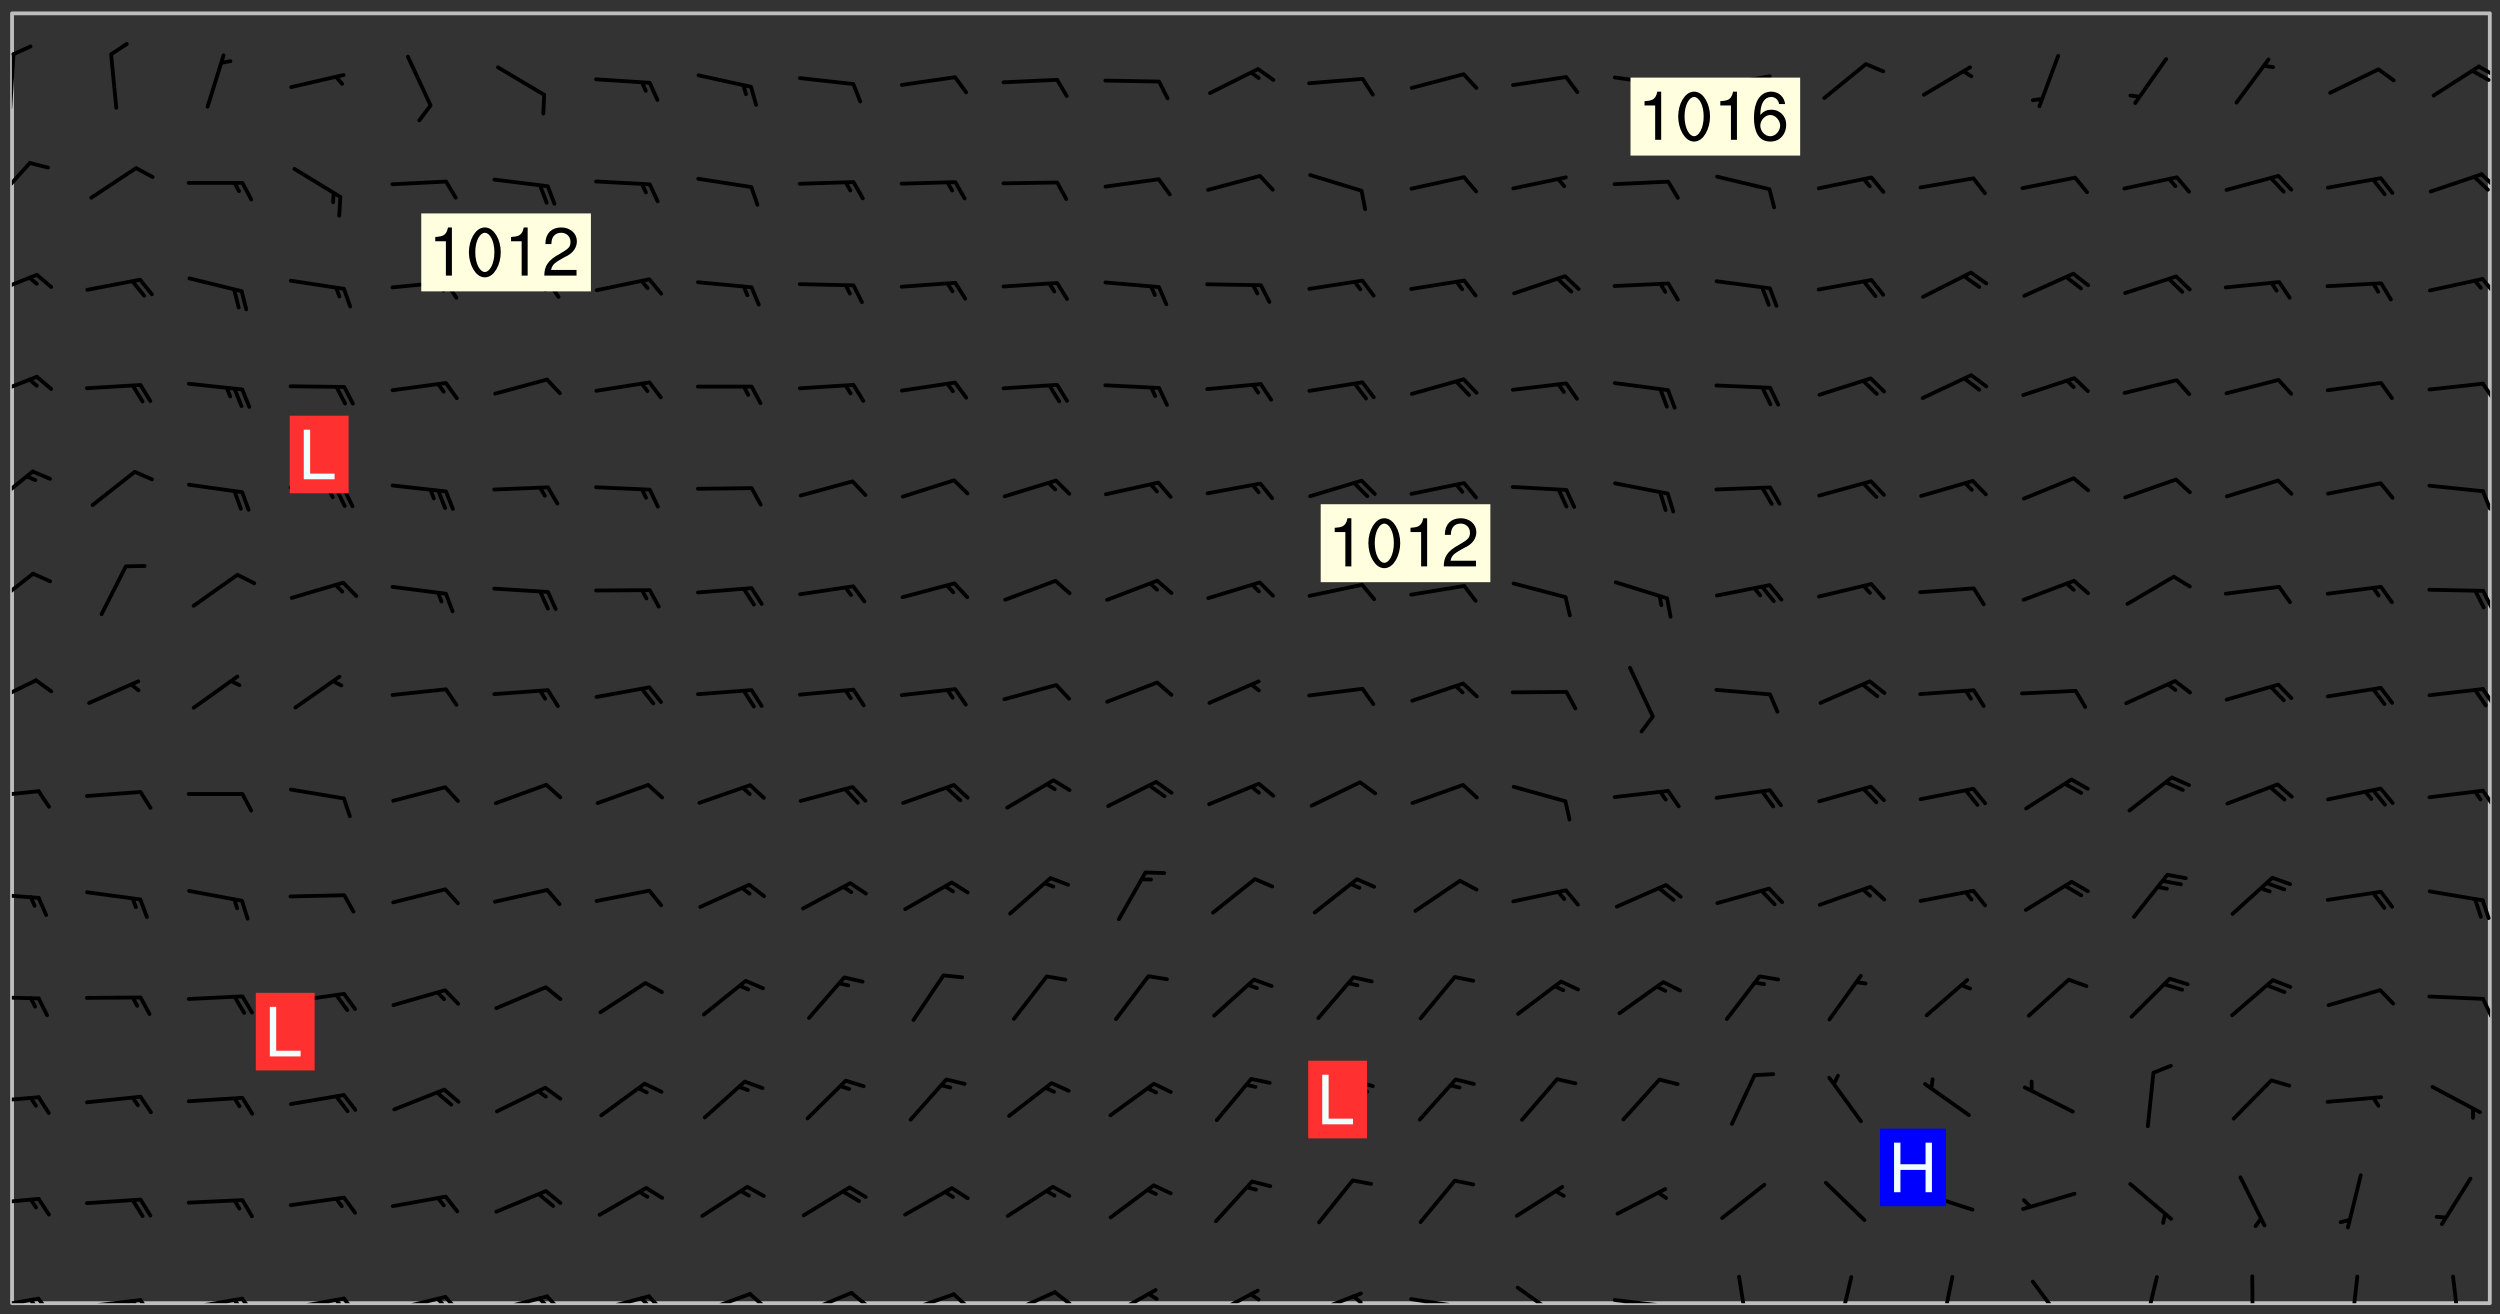 <svg xmlns="http://www.w3.org/2000/svg" role="img" xmlns:xlink="http://www.w3.org/1999/xlink" viewBox="142.45 309.95 326.84 171.84"><rect x="142.45" y="309.95" width="326.84" height="171.84" fill="#333333" stroke="none"/><defs><clipPath id="clip2"><path d="M 144 311.672 L 468 311.672 L 468 480.328 L 144 480.328 Z M 144 311.672"/></clipPath><clipPath id="clip3"><path d="M 144 479 L 148 479 L 148 480.328 L 144 480.328 Z M 144 479"/></clipPath><clipPath id="clip4"><path d="M 147 479 L 150 479 L 150 480.328 L 147 480.328 Z M 147 479"/></clipPath><clipPath id="clip5"><path d="M 146 479 L 148 479 L 148 480.328 L 146 480.328 Z M 146 479"/></clipPath><clipPath id="clip6"><path d="M 153 479 L 162 479 L 162 480.328 L 153 480.328 Z M 153 479"/></clipPath><clipPath id="clip7"><path d="M 160 479 L 163 479 L 163 480.328 L 160 480.328 Z M 160 479"/></clipPath><clipPath id="clip8"><path d="M 159 479 L 161 479 L 161 480.328 L 159 480.328 Z M 159 479"/></clipPath><clipPath id="clip9"><path d="M 166 479 L 175 479 L 175 480.328 L 166 480.328 Z M 166 479"/></clipPath><clipPath id="clip10"><path d="M 173 479 L 176 479 L 176 480.328 L 173 480.328 Z M 173 479"/></clipPath><clipPath id="clip11"><path d="M 172 479 L 175 479 L 175 480.328 L 172 480.328 Z M 172 479"/></clipPath><clipPath id="clip12"><path d="M 180 479 L 188 479 L 188 480.328 L 180 480.328 Z M 180 479"/></clipPath><clipPath id="clip13"><path d="M 187 479 L 190 479 L 190 480.328 L 187 480.328 Z M 187 479"/></clipPath><clipPath id="clip14"><path d="M 186 479 L 188 479 L 188 480.328 L 186 480.328 Z M 186 479"/></clipPath><clipPath id="clip15"><path d="M 193 479 L 201 479 L 201 480.328 L 193 480.328 Z M 193 479"/></clipPath><clipPath id="clip16"><path d="M 200 479 L 203 479 L 203 480.328 L 200 480.328 Z M 200 479"/></clipPath><clipPath id="clip17"><path d="M 199 479 L 201 479 L 201 480.328 L 199 480.328 Z M 199 479"/></clipPath><clipPath id="clip18"><path d="M 206 479 L 215 479 L 215 480.328 L 206 480.328 Z M 206 479"/></clipPath><clipPath id="clip19"><path d="M 213 479 L 216 479 L 216 480.328 L 213 480.328 Z M 213 479"/></clipPath><clipPath id="clip20"><path d="M 212 479 L 215 479 L 215 480.328 L 212 480.328 Z M 212 479"/></clipPath><clipPath id="clip21"><path d="M 220 479 L 228 479 L 228 480.328 L 220 480.328 Z M 220 479"/></clipPath><clipPath id="clip22"><path d="M 227 479 L 230 479 L 230 480.328 L 227 480.328 Z M 227 479"/></clipPath><clipPath id="clip23"><path d="M 226 479 L 228 479 L 228 480.328 L 226 480.328 Z M 226 479"/></clipPath><clipPath id="clip24"><path d="M 233 478 L 241 478 L 241 480.328 L 233 480.328 Z M 233 478"/></clipPath><clipPath id="clip25"><path d="M 240 478 L 243 478 L 243 480.328 L 240 480.328 Z M 240 478"/></clipPath><clipPath id="clip26"><path d="M 247 478 L 255 478 L 255 480.328 L 247 480.328 Z M 247 478"/></clipPath><clipPath id="clip27"><path d="M 253 478 L 256 478 L 256 480.328 L 253 480.328 Z M 253 478"/></clipPath><clipPath id="clip28"><path d="M 260 478 L 268 478 L 268 480.328 L 260 480.328 Z M 260 478"/></clipPath><clipPath id="clip29"><path d="M 266 478 L 270 478 L 270 480.328 L 266 480.328 Z M 266 478"/></clipPath><clipPath id="clip30"><path d="M 273 478 L 281 478 L 281 480.328 L 273 480.328 Z M 273 478"/></clipPath><clipPath id="clip31"><path d="M 280 478 L 283 478 L 283 480.328 L 280 480.328 Z M 280 478"/></clipPath><clipPath id="clip32"><path d="M 287 478 L 294 478 L 294 480.328 L 287 480.328 Z M 287 478"/></clipPath><clipPath id="clip33"><path d="M 292 478 L 294 478 L 294 480.328 L 292 480.328 Z M 292 478"/></clipPath><clipPath id="clip34"><path d="M 300 478 L 308 478 L 308 480.328 L 300 480.328 Z M 300 478"/></clipPath><clipPath id="clip35"><path d="M 305 478 L 308 478 L 308 480.328 L 305 480.328 Z M 305 478"/></clipPath><clipPath id="clip36"><path d="M 313 478 L 321 478 L 321 480.328 L 313 480.328 Z M 313 478"/></clipPath><clipPath id="clip37"><path d="M 319 479 L 321 479 L 321 480.328 L 319 480.328 Z M 319 479"/></clipPath><clipPath id="clip38"><path d="M 326 479 L 335 479 L 335 480.328 L 326 480.328 Z M 326 479"/></clipPath><clipPath id="clip39"><path d="M 340 478 L 347 478 L 347 480.328 L 340 480.328 Z M 340 478"/></clipPath><clipPath id="clip40"><path d="M 353 479 L 361 479 L 361 480.328 L 353 480.328 Z M 353 479"/></clipPath><clipPath id="clip41"><path d="M 359 480 L 361 480 L 361 480.328 L 359 480.328 Z M 359 480"/></clipPath><clipPath id="clip42"><path d="M 369 476 L 372 476 L 372 480.328 L 369 480.328 Z M 369 476"/></clipPath><clipPath id="clip43"><path d="M 382 476 L 385 476 L 385 480.328 L 382 480.328 Z M 382 476"/></clipPath><clipPath id="clip44"><path d="M 396 476 L 398 476 L 398 480.328 L 396 480.328 Z M 396 476"/></clipPath><clipPath id="clip45"><path d="M 407 477 L 413 477 L 413 480.328 L 407 480.328 Z M 407 477"/></clipPath><clipPath id="clip46"><path d="M 422 476 L 425 476 L 425 480.328 L 422 480.328 Z M 422 476"/></clipPath><clipPath id="clip47"><path d="M 436 476 L 438 476 L 438 480.328 L 436 480.328 Z M 436 476"/></clipPath><clipPath id="clip48"><path d="M 449 476 L 451 476 L 451 480.328 L 449 480.328 Z M 449 476"/></clipPath><clipPath id="clip49"><path d="M 462 476 L 465 476 L 465 480.328 L 462 480.328 Z M 462 476"/></clipPath><clipPath id="clip50"><path d="M 144 466 L 148 466 L 148 468 L 144 468 Z M 144 466"/></clipPath><clipPath id="clip51"><path d="M 144 453 L 148 453 L 148 455 L 144 455 Z M 144 453"/></clipPath><clipPath id="clip52"><path d="M 144 440 L 148 440 L 148 441 L 144 441 Z M 144 440"/></clipPath><clipPath id="clip53"><path d="M 466 440 L 468 440 L 468 444 L 466 444 Z M 466 440"/></clipPath><clipPath id="clip54"><path d="M 144 426 L 148 426 L 148 428 L 144 428 Z M 144 426"/></clipPath><clipPath id="clip55"><path d="M 466 427 L 468 427 L 468 431 L 466 431 Z M 466 427"/></clipPath><clipPath id="clip56"><path d="M 144 413 L 148 413 L 148 415 L 144 415 Z M 144 413"/></clipPath><clipPath id="clip57"><path d="M 466 413 L 468 413 L 468 416 L 466 416 Z M 466 413"/></clipPath><clipPath id="clip58"><path d="M 144 398 L 148 398 L 148 403 L 144 403 Z M 144 398"/></clipPath><clipPath id="clip59"><path d="M 466 399 L 468 399 L 468 403 L 466 403 Z M 466 399"/></clipPath><clipPath id="clip60"><path d="M 144 384 L 148 384 L 148 390 L 144 390 Z M 144 384"/></clipPath><clipPath id="clip61"><path d="M 466 386 L 468 386 L 468 390 L 466 390 Z M 466 386"/></clipPath><clipPath id="clip62"><path d="M 144 371 L 147 371 L 147 377 L 144 377 Z M 144 371"/></clipPath><clipPath id="clip63"><path d="M 466 373 L 468 373 L 468 377 L 466 377 Z M 466 373"/></clipPath><clipPath id="clip64"><path d="M 144 358 L 148 358 L 148 363 L 144 363 Z M 144 358"/></clipPath><clipPath id="clip65"><path d="M 466 359 L 468 359 L 468 363 L 466 363 Z M 466 359"/></clipPath><clipPath id="clip66"><path d="M 144 345 L 148 345 L 148 349 L 144 349 Z M 144 345"/></clipPath><clipPath id="clip67"><path d="M 466 346 L 468 346 L 468 349 L 466 349 Z M 466 346"/></clipPath><clipPath id="clip68"><path d="M 144 331 L 147 331 L 147 337 L 144 337 Z M 144 331"/></clipPath><clipPath id="clip69"><path d="M 466 332 L 468 332 L 468 335 L 466 335 Z M 466 332"/></clipPath><clipPath id="clip70"><path d="M 144 316 L 145 316 L 145 325 L 144 325 Z M 144 316"/></clipPath><clipPath id="clip71"><path d="M 144 315 L 147 315 L 147 318 L 144 318 Z M 144 315"/></clipPath><clipPath id="clip72"><path d="M 466 318 L 468 318 L 468 321 L 466 321 Z M 466 318"/></clipPath><clipPath id="clip73"><path d="M 465 318 L 468 318 L 468 321 L 465 321 Z M 465 318"/></clipPath><g id="surface435" clip-path="url(#clip1)"><path fill="#fff" fill-opacity="0" fill-rule="evenodd" d="M 0 0 L 1000 0 L 1000 1000 L 0 1000 Z M 0 0"/><path fill="#d3d3d3" fill-opacity="0" fill-rule="evenodd" d="M162.152 355.867L161.918 356.16 161.977 356.395 162.094 356.566 162.27 356.801 162.562 357.148 162.676 357.207 162.793 357.035 162.852 356.801 163.027 356.625 163.492 356.449 164.191 356.449 164.426 356.742 164.715 357.559 164.773 357.734 164.949 357.965 165.301 358.199 166 358.898 166.172 359.074 166.406 359.422 166.641 359.832 166.93 360.414 167.34 360.879 167.57 361.113 167.805 361.289 167.922 361.52 168.098 361.812 168.27 362.977 168.27 363.211 168.328 363.5 168.387 363.617 168.504 363.734 168.852 364.145 168.969 364.316 169.145 364.492 169.32 364.727 169.438 364.898 169.609 365.25 169.668 365.484 169.902 365.891 170.137 365.832 169.961 366.008 169.902 366.938 169.32 366.938 169.086 366.824 168.738 366.938 168.621 367.055 168.562 367.348 168.504 367.523 168.387 367.695 167.922 367.988 167.863 368.223 167.805 368.336 167.805 368.98 167.863 369.152 167.863 369.562 167.922 369.621 167.922 370.027 167.98 370.434 168.098 370.609 168.156 370.668 168.387 371.309 168.328 371.602 168.328 372.301 168.27 372.883 168.27 373.117 168.211 373.348 168.156 373.699 168.156 375.621 168.211 375.738 168.637 375.738 168.27 375.855 168.246 376.207 169.137 377.375 170.879 377.914 172.219 378.273 172.219 378.812 172.309 379.621 172.844 380.336 174.363 380.605 175.254 380.52 175.344 381.684 175.879 381.863 177.039 381.684 179.094 380.699 180.254 380.336 182.133 380.16 183.828 379.98 183.648 380.699 182.133 380.785 180.883 380.875 180.078 381.145 179.004 381.953 179.273 382.672 179.809 383.57 179.629 384.195 179.363 385.004 179.629 386.082 180.254 386.98 181.059 387.16 182.309 386.98 182.043 387.703 182.141 388.207 182.195 388.5 182.195 388.672 182.254 388.965 182.254 389.371 182.43 389.488 182.781 389.605 183.188 389.605 183.48 389.43 183.594 389.312 183.652 389.195 183.77 388.965 183.828 388.789 184.18 388.324 184.41 388.148 184.586 388.09 184.762 388.148 184.82 388.324 184.938 389.312 184.992 389.781 185.051 389.953 185.168 390.188 185.344 390.246 186.16 390.305 186.449 390.305 186.566 390.539 186.625 390.945 186.684 391.297 186.684 392.402 186.801 392.695 186.918 393.043 187.207 393.742 187.383 394.094 187.965 394.848 188.316 395.023 188.488 395.082 188.957 395.316 189.598 395.781 189.945 396.016 190.238 396.191 190.531 396.246 190.762 396.309 191.578 396.656 191.871 396.832 191.984 397.004 192.336 397.355 192.453 397.531 192.977 398.172 192.977 398.461 193.035 398.812 193.035 399.16 193.094 399.512 193.152 399.801 193.27 399.859 193.441 399.918 193.617 399.918 194.199 400.152 194.375 400.27 194.551 400.559 194.727 400.793 194.84 401.027 195.133 401.258 195.25 401.375 195.25 401.785 195.309 401.84 195.598 402.074 195.832 402.191 195.891 402.309 196.008 402.48 196.066 402.598 196.297 402.832 196.355 403.008 196.59 403.066 196.707 403.125 196.59 403.238 196.531 403.355 196.531 403.473 196.414 403.766 196.297 404.055 196.297 404.637 196.473 404.754 196.59 404.812 196.648 404.93 196.766 405.047 196.879 405.105 197.055 405.453 197.113 405.805 197.172 406.211 197.172 406.387 197.113 406.562 196.996 407.262 196.996 407.434 197.113 407.609 197.406 407.902 197.812 407.902 197.988 408.02 198.105 408.191 198.223 408.484 198.223 408.719 197.695 408.719 197.465 408.484 197.23 408.484 197.055 408.543 196.996 409.242 197.055 409.59 197.172 409.766 197.348 410.176 197.465 410.406 197.754 410.875 197.93 410.93 198.453 410.93 198.688 410.988 199.445 411.629 199.504 411.922 199.504 412.156 199.562 412.215 199.793 412.562 199.793 412.914 199.676 413.086 199.676 413.379 199.969 413.668 200.262 413.844 200.434 413.902 200.727 414.078 201.02 414.195 201.602 414.602 201.891 414.836 202.184 415.012 202.402 415.172 202.418 415.184 202.648 415.359 203.289 415.883 203.465 416.117 203.582 416.293 203.758 416.469 203.871 416.641 203.871 417.281 203.988 417.457 204.457 417.574 205.039 417.691 205.273 417.75 205.504 417.863 205.797 417.98 205.91 418.039 206.496 418.391 206.785 418.562 206.961 418.625 207.137 418.68 207.312 418.738 208.012 419.09 208.301 419.266 208.535 419.32 208.824 419.496 209.059 419.613 209.699 420.02 209.992 420.137 210.164 420.195 210.398 420.254 210.809 420.312 211.039 420.371 211.273 420.488 211.332 420.66 210.922 420.836 211.391 420.895 211.449 421.188 211.562 421.422 211.738 421.477 211.973 421.535 212.148 421.594 212.555 421.711 213.195 421.945 213.312 422.117 213.371 422.352 213.371 422.527 213.312 422.645 213.254 423.051 213.488 423.285 213.605 423.344 213.953 423.461 214.594 423.691 214.77 423.809 215.059 423.926 215.234 424.102 215.469 424.566 216.051 425.672 216.227 425.848 216.574 426.023 216.75 426.141 217.102 426.258 218.148 426.781 218.383 426.84 218.848 426.953 219.141 427.012 219.605 427.188 220.363 427.77 220.598 428.004 220.945 428.469 221.121 428.645 221.41 428.879 222.227 429.578 222.52 429.754 222.809 430.043 223.102 430.219 223.395 430.508 224.09 431.148 224.266 431.324 224.559 431.559 224.848 431.793 225.316 432.082 225.957 432.664 226.305 432.898 226.539 433.191 226.887 433.539 227.238 434.004 228.172 434.996 228.52 435.402 228.637 435.578 228.871 435.637 228.984 435.754 229.629 435.93 229.859 436.043 230.094 436.102 230.387 436.277 230.617 436.395 231.551 437.094 231.957 437.5 232.191 437.676 232.598 437.852 232.832 437.969 233.648 438.316 233.996 438.551 234.23 438.668 234.523 438.957 234.754 439.074 235.512 439.426 235.863 439.598 236.094 439.656 236.387 439.773 236.621 439.832 237.492 440.008 238.309 440.008 238.777 440.238 238.949 440.297 239.824 440.996 240.289 441.113 240.582 441.172 240.758 441.23 240.988 441.289 241.457 441.348 241.805 441.406 242.156 441.465 242.562 441.523 242.855 441.523 243.027 441.582 243.027 441.812 243.203 441.988 243.496 441.988 243.844 442.047 244.195 442.105 244.895 442.223 245.535 442.223 246 441.988 246.293 441.812 246.465 441.695 246.875 441.523 247.164 441.348 248.098 440.883 248.566 440.59 249.09 440.297 249.555 440.125 250.02 439.949 251.07 439.484 251.359 439.367 251.77 439.25 252.059 439.133 252.586 438.957 254.102 438.258 254.684 437.91 254.973 437.852 255.266 437.793 255.613 437.676 256.488 437.445 256.84 437.328 256.953 437.328 257.188 437.27 258.062 437.035 258.297 436.977 259.109 436.977 259.461 436.918 260.277 436.801 260.449 436.742 260.801 436.688 261.094 436.629 261.324 436.57 262.141 436.395 262.316 436.336 262.664 436.336 262.898 436.277 263.363 436.16 264.121 435.988 264.355 435.93 264.703 435.93 265.113 435.812 265.402 435.754 266.688 435.695 266.977 435.695 267.387 435.637 267.617 435.578 267.793 435.578 268.668 435.461 269.074 435.461 269.484 435.344 269.832 435.344 270.184 435.23 271.055 435.172 272.805 435.172 273.852 435.461 274.262 435.578 274.551 435.695 274.902 435.812 275.191 435.93 276.242 436.102 276.531 436.16 276.824 436.16 277.117 436.219 277.289 436.277 277.699 436.336 277.871 436.395 277.988 436.453 278.105 436.453 278.223 436.512 278.574 436.57 278.688 436.57 279.098 436.637 281.02 437.031 282.945 437.426 284.465 437.875 286.16 438.594 288.305 439.398 289.91 438.68 291.34 437.875 292.5 436.797 293.75 436.348 296.785 435.629 298.66 435.27 300.805 433.922 303.039 432.668 305.539 431.41 307.234 430.961 309.02 430.781 310.18 430.512 310.805 431.051 312.145 430.781 312.859 429.793 313.844 428.449 314.289 428.27 315.094 427.91 316.969 427.371 318.754 426.922 320.004 426.652 321.164 426.562 322.863 426.473 324.824 426.203 326.074 426.113 326.613 426.113 327.238 426.023 328.129 426.023 330.273 425.844 332.684 425.664 335.273 425.574 336.969 425.754 338.578 425.844 340.008 426.203 341.168 426.922 343.043 427.91 344.203 429.438 344.469 430.152 345.098 430.242 345.453 431.141 345.988 431.68 346.523 433.207 347.598 433.566 348.133 433.566 347.328 434.102 347.418 435.809 348.133 438.504 349.023 439.309 349.918 440.297 350.633 441.555 352.418 442.094 353.938 441.914 354.293 443.258 355.902 442.453 356.883 441.914 357.152 442.184 357.469 441.969 357.688 441.824 358.488 442.273 358.938 441.914 359.293 441.914 359.828 441.645 360.367 440.926 360.902 440.656 361.527 439.668 362.688 440.117 363.527 440.488 364.922 441.105 366.617 440.926 368.223 440.926 370.008 441.016 370.188 439.309 370.723 437.965 371.527 438.234 372.02 439.082 372.422 439.488 372.332 440.027 372.332 440.387 373.047 440.836 373.758 440.566 375.188 440.566 375.547 441.555 375.992 442.812 376.707 444.156 377.957 444.785 379.652 445.414 380.367 445.234 380.547 444.695 381.527 444.605 381.977 444.965 382.062 446.223 381.797 446.852 381.262 447.031 381.262 447.57 381.977 448.555 382.242 449.094 383.227 450.082 384.027 451.16 383.762 451.52 383.672 452.418 383.047 454.75 382.691 456.816 382.602 458.609 382.422 459.328 382.332 459.867 382.332 461.305 381.352 463.188 380.992 464.895 380.457 465.793 379.652 466.961 379.387 467.5 381.441 468.754 381.527 469.113 381.172 469.652 381.082 469.473 381.082 470.281 381.172 471.719 380.727 472.434 379.652 472.527 379.387 473.242 379.922 474.141 380.727 474.859 381.887 475.668 383.227 475.938 383.672 476.297 383.316 476.746 381.527 476.656 380.277 476.207 379.562 475.488 378.938 475.398 378.762 478.988 378.574 480.297 467.934 480.297 467.934 311.703 412.664 311.703 412.664 360.785 413.426 360.91 416.715 361.453 418.738 364.289 418.738 367.043 421.09 367.375 423.438 367.707 427.488 367.707 426.109 371.867 424.086 372.574 422.062 373.277 421.52 373.621 418.926 375.238 418.738 375.355 416.715 373.277 415.984 370.535 413.312 368.457 411.938 364.957 411.871 364.875 409.914 362.203 412.664 360.785 412.664 311.703 294.422 311.703 294.422 403.117 294.539 403.148 294.672 403.16 294.746 403.234 294.852 403.281 294.941 403.34 295.027 403.398 295.117 403.457 295.414 403.754 295.473 403.844 295.504 403.961 295.531 404.078 295.547 404.215 295.516 404.332 295.457 404.422 295.398 404.508 295.355 404.613 295.309 404.715 295.281 404.836 295.281 404.98 295.457 405.25 295.605 405.398 295.68 405.484 295.754 405.559 295.797 405.664 295.859 405.754 295.918 405.84 295.961 405.945 296.02 406.035 296.066 406.137 296.109 406.242 296.168 406.328 296.285 406.508 296.359 406.582 296.422 406.668 296.48 406.758 296.523 406.863 296.582 406.953 296.641 407.039 296.703 407.129 296.762 407.219 296.805 407.32 296.922 407.5 296.996 407.574 297.055 407.66 297.129 407.734 297.219 407.793 297.324 407.84 297.473 407.84 297.605 407.824 297.738 407.84 297.84 407.793 297.914 407.719 297.961 407.617 297.945 407.484 297.945 407.336 297.898 407.23 297.871 407.113 297.824 407.012 297.797 406.891 297.754 406.789 297.691 406.699 297.648 406.598 297.605 406.492 297.574 406.375 297.559 406.242 297.547 406.105 297.633 406.047 297.691 405.961 297.812 405.93 297.855 406.035 297.871 406.168 297.871 406.285 297.93 406.387 297.988 406.477 298.078 406.535 298.227 406.684 298.285 406.773 298.328 406.879 298.316 406.98 298.402 407.039 298.508 407.086 298.594 407.145 298.684 407.203 298.758 407.277 298.641 407.305 298.535 407.352 298.449 407.41 298.375 407.484 298.316 407.574 298.254 407.66 298.227 407.781 298.18 407.883 298.137 407.988 298.105 408.105 298.094 408.238 298.078 408.371 298.078 408.52 298.105 408.637 298.152 408.742 298.195 408.844 298.254 408.934 298.328 409.008 298.418 409.066 298.492 409.141 298.582 409.199 298.641 409.289 298.684 409.395 298.73 409.496 298.848 409.527 298.98 409.543 299.129 409.543 299.246 409.512 299.352 409.555 299.395 409.66 299.441 409.762 299.469 409.883 299.5 410 299.527 410.117 299.559 410.238 299.586 410.355 299.691 410.398 299.793 410.445 299.926 410.43 300.074 410.578 300.137 410.664 300.211 410.738 300.281 410.812 300.371 410.875 300.477 410.918 300.578 410.961 300.695 410.992 300.832 411.008 300.949 410.977 301.023 410.902 301.051 410.785 301.039 410.652 301.008 410.531 300.98 410.414 301.023 410.309 301.141 410.309 301.23 410.371 301.348 410.398 301.496 410.398 301.629 410.414 301.777 410.414 301.91 410.43 302.043 410.414 302.191 410.414 302.324 410.398 302.457 410.387 302.594 410.398 302.711 410.371 302.844 410.355 303.035 410.297 302.977 410.473 302.961 410.605 302.934 410.727 302.918 410.859 302.859 410.945 302.727 410.961 302.621 411.008 302.516 411.051 302.398 411.082 302.281 411.109 302.016 411.141 301.867 411.141 301.734 411.156 301.66 411.23 301.719 411.316 301.867 411.465 301.984 411.645 302.059 411.715 302.148 411.777 302.238 411.836 302.324 411.895 302.414 411.953 302.516 411.996 302.621 412.059 302.727 412.102 302.812 412.16 302.918 412.207 303.02 412.25 303.199 412.367 303.258 412.457 303.215 412.559 303.168 412.664 303.184 412.797 303.406 413.02 303.465 413.109 303.508 413.211 303.539 413.332 303.582 413.434 303.598 413.566 303.629 413.684 303.641 413.82 303.672 413.938 303.82 414.086 303.922 414.129 304.027 414.172 304.145 414.203 304.277 414.219 304.414 414.234 304.531 414.234 304.648 414.203 304.738 414.145 304.781 414.039 304.828 413.938 304.871 413.832 304.902 413.715 304.914 413.582 304.914 413.434 304.902 413.301 304.887 413.168 304.855 413.051 304.812 412.945 304.766 412.84 304.723 412.738 304.68 412.633 304.664 412.5 304.68 412.367 304.707 412.25 304.738 412.133 304.766 412.012 304.812 411.91 304.902 411.852 304.988 411.789 305.062 411.715 305.152 411.656 305.375 411.434 305.434 411.348 305.508 411.273 305.625 411.094 305.684 411.008 305.684 410.859 305.609 410.785 305.508 410.738 305.402 410.695 305.301 410.652 305.242 410.562 305.195 410.457 305.168 410.34 305.258 410.281 305.375 410.25 305.477 410.207 305.656 410.09 305.805 409.941 305.816 409.809 305.805 409.703 305.715 409.645 305.582 409.66 305.434 409.66 305.301 409.676 305.168 409.66 305.047 409.629 304.961 409.57 304.887 409.496 304.828 409.406 304.766 409.32 304.648 409.141 304.59 409.055 304.621 408.934 304.707 408.875 304.828 408.844 304.887 408.758 304.887 408.637 304.855 408.52 304.797 408.43 304.738 408.344 304.691 408.238 304.664 408.121 304.648 407.988 304.707 407.898 304.781 407.824 304.871 407.766 304.988 407.586 305.062 407.512 305.121 407.426 305.27 407.277 305.391 407.246 305.523 407.23 305.656 407.246 305.73 407.32 305.773 407.426 305.789 407.559 305.758 407.676 305.641 407.707 305.508 407.719 305.359 407.867 305.316 407.973 305.27 408.074 305.242 408.195 305.211 408.312 305.211 408.461 305.242 408.578 305.285 408.684 305.344 408.773 305.418 408.844 305.492 408.918 305.609 408.949 305.73 408.977 305.848 408.949 305.98 408.934 306.098 408.934 306.188 408.992 306.262 409.066 306.309 409.172 306.367 409.258 306.469 409.305 306.602 409.32 306.707 409.363 306.793 409.422 306.781 409.527 306.707 409.602 306.527 409.719 306.469 409.809 306.379 409.867 306.309 409.941 306.234 410.016 306.172 410.105 306.145 410.223 306.129 410.355 306.145 410.488 306.129 410.621 306.129 410.77 306.145 410.902 306.172 411.02 306.203 411.141 306.277 411.215 306.367 411.273 306.453 411.332 306.543 411.391 306.66 411.422 306.66 411.508 306.559 411.555 306.469 411.613 306.203 411.645 306.086 411.672 305.938 411.672 305.832 411.715 305.73 411.762 305.672 411.852 305.609 412.086 305.598 412.219 305.566 412.34 305.551 412.473 305.551 412.766 305.539 412.898 305.551 413.035 305.566 413.168 305.699 413.184 305.832 413.195 305.953 413.227 306.039 413.285 306.113 413.359 306.16 413.465 306.203 413.566 306.219 413.699 306.219 414.145 306.203 414.277 306.203 414.723 306.234 414.988 306.262 415.105 306.277 415.238 306.309 415.355 306.395 415.566 306.426 415.832 306.426 415.98 306.395 416.098 306.367 416.215 306.336 416.336 306.309 416.453 306.277 416.57 306.246 416.691 306.234 416.824 306.219 416.957 306.309 417.016 306.426 416.984 306.527 417 306.574 417.105 306.543 417.371 306.543 417.812 306.5 417.918 306.453 418.023 306.41 418.125 306.367 418.23 306.309 418.316 306.277 418.438 306.234 418.555 306.203 418.672 306.188 418.805 306.203 418.938 306.262 419.027 306.367 419.074 306.453 419.133 306.512 419.219 306.5 419.355 306.469 419.473 306.426 419.574 306.426 420.02 306.41 420.152 306.41 420.301 306.379 420.418 306.336 420.523 306.309 420.641 306.262 420.746 306.219 420.848 306.188 420.969 306.16 421.086 306.129 421.219 306.098 421.336 306.07 421.453 306.027 421.559 305.996 421.676 305.965 421.797 305.953 421.93 305.938 422.062 305.938 422.359 305.965 422.477 305.965 422.625 306.012 423.023 306.039 423.141 306.098 423.23 306.219 423.262 306.367 423.262 306.5 423.246 306.559 423.336 306.559 423.453 306.5 423.543 306.41 423.602 306.309 423.645 306.203 423.691 306.113 423.75 306.027 423.809 305.891 423.824 305.773 423.793 305.641 423.777 305.539 423.824 305.477 423.91 305.465 424.047 305.449 424.18 305.418 424.297 305.391 424.414 305.375 424.547 305.344 424.668 305.344 424.965 305.359 425.098 305.391 425.215 305.391 425.363 305.402 425.496 305.402 425.645 305.375 425.762 305.328 425.863 305.301 425.984 305.27 426.102 305.211 426.191 305.137 426.266 305.035 426.309 304.93 426.355 304.812 426.383 304.691 426.414 304.59 426.367 304.648 426.281 304.754 426.234 304.781 426.117 304.812 426 304.84 425.879 304.871 425.762 304.871 425.613 304.887 425.48 304.855 425.363 304.812 425.258 304.707 425.273 304.633 425.348 304.531 425.391 304.441 425.453 304.367 425.527 304.324 425.629 304.309 425.762 304.277 425.879 304.25 426 304.219 426.117 304.191 426.234 304.16 426.355 304.133 426.473 304.102 426.59 304.059 426.695 303.969 426.754 303.879 426.754 303.762 426.723 303.73 426.637 303.746 426.5 303.715 426.383 303.715 426.234 303.703 426.102 303.703 425.953 303.641 425.719 303.613 425.598 303.57 425.496 303.523 425.391 303.465 425.305 303.406 425.215 303.363 425.109 303.301 425.023 303.152 424.875 303.082 424.801 302.977 424.754 302.871 424.711 302.77 424.668 302.473 424.371 302.383 424.297 302.297 424.238 302.191 424.195 302.102 424.133 302.016 424.074 301.91 424.031 301.82 423.973 301.734 423.91 301.66 423.84 301.555 423.793 301.469 423.734 301.363 423.691 301.273 423.629 301.172 423.586 301.066 423.543 300.98 423.484 300.875 423.438 300.77 423.395 300.668 423.348 300.578 423.289 300.477 423.246 300.371 423.203 300.281 423.141 300.164 423.113 300.031 423.098 299.898 423.113 299.75 423.113 299.617 423.129 299.5 423.098 299.41 423.039 299.336 422.965 299.246 422.906 299.145 422.859 298.996 422.859 298.875 422.832 298.773 422.789 298.699 422.715 298.582 422.535 298.492 422.477 298.391 422.434 298.301 422.371 298.195 422.328 298.105 422.27 298.02 422.211 297.914 422.164 297.855 422.078 297.797 421.988 297.754 421.883 297.707 421.781 297.633 421.707 297.547 421.648 297.473 421.574 297.383 421.516 297.16 421.293 297.117 421.188 297.086 420.922 297.191 420.879 297.336 420.879 297.441 420.922 297.516 420.996 297.605 421.055 297.691 421.113 297.797 421.16 297.887 421.219 298.035 421.367 298.105 421.441 298.254 421.59 298.316 421.676 298.391 421.75 298.477 421.809 298.551 421.883 298.641 421.945 298.73 422.004 298.816 422.062 299.086 422.238 299.188 422.285 299.293 422.328 299.395 422.371 299.441 422.297 299.5 422.211 299.574 422.137 299.645 422.062 299.75 422.105 299.824 422.18 299.883 422.27 299.926 422.371 299.973 422.477 300.016 422.582 300.137 422.609 300.254 422.582 300.328 422.492 300.371 422.387 300.43 422.297 300.504 422.223 300.609 422.18 300.727 422.152 300.859 422.164 300.949 422.223 301.098 422.371 301.156 422.461 301.199 422.566 301.246 422.668 301.289 422.773 301.332 422.875 301.438 422.922 301.543 422.965 301.676 422.98 301.762 422.922 301.82 422.832 301.895 422.758 302 422.715 302.117 422.742 302.223 422.789 302.324 422.832 302.43 422.875 302.531 422.922 302.711 423.039 302.711 423.156 302.695 423.289 302.711 423.422 302.727 423.559 302.785 423.645 302.887 423.691 303.008 423.719 303.125 423.75 303.273 423.75 303.391 423.719 303.449 423.629 303.629 423.512 303.688 423.422 303.762 423.348 303.82 423.262 303.938 423.082 304.117 422.965 304.234 422.996 304.324 423.055 304.367 423.129 304.352 423.262 304.352 423.379 304.441 423.438 304.59 423.438 304.723 423.422 304.855 423.41 305.121 423.379 305.227 423.336 305.344 423.305 305.465 423.277 305.539 423.203 305.609 423.129 305.672 423.039 305.656 422.934 305.609 422.832 305.508 422.789 305.402 422.773 305.285 422.801 305.02 422.832 304.871 422.832 304.797 422.758 304.707 422.699 304.59 422.668 304.473 422.641 304.34 422.625 304.191 422.625 304.059 422.641 303.762 422.641 303.656 422.594 303.508 422.445 303.465 422.344 303.406 422.254 303.629 422.031 303.715 421.973 303.82 421.93 303.938 421.898 304.07 421.883 304.203 421.898 304.34 421.914 304.441 421.957 304.574 421.945 304.664 421.883 304.766 421.84 304.828 421.75 304.781 421.648 304.691 421.59 304.574 421.559 304.473 421.516 304.414 421.426 304.352 421.336 304.352 421.219 304.367 421.086 304.473 421.039 304.547 420.969 304.547 420.848 304.457 420.789 304.426 420.672 304.516 420.613 304.59 420.539 304.633 420.434 304.691 420.344 304.738 420.242 304.754 420.109 304.754 419.961 304.707 419.855 304.664 419.754 304.574 419.695 304.441 419.68 304.34 419.637 304.203 419.621 304.086 419.59 303.641 419.59 303.508 419.574 303.375 419.562 303.242 419.547 303.125 419.516 302.977 419.516 302.844 419.5 302.711 419.488 302.445 419.457 302.324 419.414 302.238 419.355 302.164 419.281 302.164 419.133 302.176 419 302.281 418.953 302.383 418.91 302.516 418.895 302.668 418.895 302.801 418.879 303.094 418.879 303.215 418.91 303.316 418.953 303.406 419.012 303.641 419.074 303.762 419.027 303.852 418.969 303.953 418.926 304.086 418.91 304.191 418.953 304.293 419 304.426 419.012 304.547 418.984 304.691 418.984 304.812 418.953 304.93 418.926 305.035 418.879 305.109 418.805 305.195 418.746 305.344 418.598 305.402 418.512 305.449 418.406 305.477 418.289 305.492 418.184 305.391 418.141 305.301 418.082 305.184 418.051 305.078 418.008 304.988 417.945 304.914 417.859 304.84 417.785 304.738 417.742 304.633 417.695 304.531 417.652 304.473 417.562 304.426 417.461 304.34 417.25 304.277 417.164 304.219 417.074 304.145 417 304.059 416.941 303.789 416.941 303.672 416.973 303.582 417.031 303.48 417.074 303.348 417.09 303.242 417.074 303.215 416.957 303.152 416.867 303.035 416.836 302.934 416.793 302.785 416.645 302.754 416.527 302.738 416.422 302.812 416.348 302.992 416.23 303.109 416.203 303.227 416.172 303.363 416.188 303.465 416.23 303.57 416.273 303.672 416.32 303.777 416.363 303.895 416.395 304.027 416.41 304.145 416.438 304.277 416.453 304.383 416.438 304.473 416.379 304.398 416.305 304.293 416.262 304.219 416.188 304.145 416.098 303.996 415.949 303.91 415.891 303.82 415.832 303.746 415.758 303.656 415.699 303.555 415.652 303.434 415.625 303.332 415.578 303.227 415.535 303.109 415.504 303.008 415.461 302.887 415.43 302.738 415.43 302.621 415.461 302.516 415.504 302.43 415.566 302.25 415.684 302.164 415.742 302.074 415.801 301.969 415.848 301.883 415.906 301.777 415.949 301.676 415.992 301.57 416.039 301.496 416.113 301.438 416.203 301.379 416.289 301.332 416.395 301.273 416.48 301.199 416.555 301.066 416.543 300.949 416.512 300.832 416.512 300.758 416.586 300.668 416.645 300.594 416.719 300.504 416.777 300.418 416.836 300.312 416.883 300.211 416.926 300.074 416.941 299.973 416.898 299.824 416.75 299.719 416.703 299.633 416.703 299.527 416.75 299.426 416.793 299.305 416.824 299.188 416.793 299.113 416.719 299.113 416.602 299.145 416.48 299.219 416.41 299.277 416.32 299.352 416.246 299.469 416.215 299.574 416.172 299.867 416.172 300 416.156 300.137 416.141 300.238 416.098 300.328 416.039 300.43 415.992 300.52 415.934 300.652 415.922 300.742 415.98 300.875 415.992 300.965 415.934 301.051 415.875 301.156 415.832 301.246 415.773 301.332 415.711 301.422 415.652 301.57 415.504 301.629 415.418 301.688 415.328 301.793 415.285 301.926 415.27 302.043 415.297 302.164 415.328 302.223 415.27 302.281 415.18 302.312 414.914 302.34 414.797 302.445 414.809 302.578 414.824 302.68 414.781 302.77 414.723 302.828 414.633 302.902 414.559 302.961 414.469 303.008 414.367 303.02 414.234 303.008 414.102 302.961 413.996 302.812 413.848 302.754 413.758 302.695 413.672 302.652 413.566 302.652 413.121 302.668 412.988 302.668 412.84 302.68 412.707 302.621 412.648 302.531 412.707 302.43 412.664 302.25 412.547 302.164 412.488 302.102 412.398 302.043 412.309 301.969 412.234 301.883 412.176 301.762 412.207 301.66 412.219 301.555 412.266 301.469 412.324 301.363 412.367 301.215 412.516 301.125 412.574 301.039 412.633 300.949 412.695 300.844 412.738 300.711 412.754 300.711 412.633 300.816 412.59 300.934 412.559 301.008 412.488 301.051 412.383 301.051 412.234 301.023 412.117 300.875 411.969 300.742 411.953 300.594 411.953 300.477 411.984 300.371 412.027 300.27 412.07 300.18 412.133 300.062 412.16 299.988 412.086 300 411.953 299.957 411.852 299.914 411.746 299.824 411.688 299.707 411.715 299.586 411.746 299.469 411.777 299.367 411.82 299.246 411.852 299.145 411.895 299.039 411.938 298.949 411.996 298.848 412.012 298.848 411.895 298.863 411.762 298.805 411.672 298.73 411.715 298.582 411.863 298.523 411.953 298.449 412.027 298.402 412.133 298.359 412.234 298.285 412.309 298.227 412.398 298.152 412.473 298.094 412.559 298.02 412.633 297.93 412.695 297.855 412.766 297.781 412.84 297.68 412.855 297.547 412.871 297.441 412.828 297.441 412.707 297.59 412.559 297.633 412.457 297.691 412.367 297.738 412.266 297.781 412.16 297.84 412.07 297.871 411.953 297.914 411.852 297.945 411.73 297.973 411.613 298.02 411.508 298.062 411.406 298.105 411.301 298.18 411.23 298.27 411.168 298.359 411.109 298.461 411.066 298.758 411.066 299.023 411.035 299.129 410.992 299.055 410.918 298.938 410.887 298.832 410.844 298.742 410.785 298.641 410.738 298.551 410.68 298.449 410.637 298.344 410.594 298.254 410.531 298.168 410.473 298.062 410.43 297.961 410.387 297.84 410.355 297.723 410.324 297.621 410.281 297.5 410.25 297.398 410.207 297.309 410.148 297.266 410.043 297.25 409.91 297.352 409.867 297.484 409.852 297.621 409.867 297.754 409.852 297.855 409.809 297.914 409.719 297.93 409.613 297.84 409.555 297.766 409.48 297.664 409.438 297.574 409.379 297.426 409.23 297.383 409.125 297.367 408.992 297.367 408.699 297.309 408.609 297.219 408.551 297.145 408.477 297.102 408.371 297.07 408.254 297.012 408.164 296.938 408.09 296.82 408.062 296.746 407.988 296.656 407.93 296.566 407.867 296.48 407.809 296.406 407.734 296.348 407.648 296.301 407.543 296.215 407.484 296.066 407.336 295.871 407.277 295.738 407.293 295.637 407.336 295.562 407.41 295.516 407.512 295.473 407.617 295.414 407.707 295.355 407.793 295.059 408.09 294.969 408.148 294.883 408.148 294.82 408.062 294.777 407.957 294.809 407.84 294.867 407.75 294.895 407.633 294.883 407.5 294.793 407.438 294.688 407.484 294.57 407.512 294.453 407.543 294.184 407.719 294.082 407.766 293.965 407.793 293.859 407.84 293.77 407.898 293.668 407.941 293.609 407.855 293.562 407.75 293.578 407.617 293.625 407.512 293.695 407.438 293.77 407.367 293.828 407.277 293.828 407.129 293.785 407.023 293.547 407.023 293.445 407.07 293.414 407.188 293.387 407.305 293.355 407.426 293.281 407.469 293.148 407.484 293.074 407.438 293.031 407.336 292.988 407.23 292.941 407.129 292.898 407.023 292.777 407.055 292.676 407.098 292.543 407.113 292.426 407.145 292.32 407.188 292.23 407.246 292.129 407.293 292.008 407.32 291.875 407.336 291.773 407.293 291.715 407.203 291.668 407.098 291.625 406.996 291.582 406.891 291.582 406.773 291.641 406.684 291.727 406.625 291.906 406.508 292.008 406.461 292.113 406.418 292.219 406.359 292.32 406.316 292.41 406.254 292.512 406.211 292.617 406.152 292.719 406.105 292.809 406.047 292.914 406.004 293.016 405.961 293.105 405.898 293.207 405.855 293.344 405.84 293.461 405.871 293.562 405.914 293.684 405.945 293.785 405.988 293.891 406.035 293.992 406.078 294.098 406.121 294.199 406.168 294.305 406.211 294.406 406.254 294.512 406.301 294.598 406.359 294.703 406.402 294.82 406.434 294.926 406.477 295.027 406.523 295.117 406.582 295.223 406.625 295.324 406.668 295.43 406.715 295.547 406.742 295.648 406.789 295.77 406.816 295.918 406.816 296.004 406.758 296.02 406.656 296.078 406.566 296.051 406.449 295.977 406.375 295.859 406.195 295.785 406.121 295.695 406.047 295.516 405.93 295.43 405.871 295.324 405.828 295.223 405.781 294.953 405.605 294.895 405.516 294.82 405.441 294.762 405.352 294.719 405.25 294.688 405.133 294.672 404.996 294.672 404.434 294.66 404.301 294.645 404.168 294.613 404.051 294.598 403.918 294.586 403.785 294.555 403.664 294.332 403.441 294.273 403.355 294.258 403.25 294.289 403.133 294.422 403.117 294.422 311.703 172.992 311.703 172.992 313.156 172.934 313.391 172.582 314.441 172.41 314.965 172.293 315.312 172.117 315.723 172 315.895 171.766 316.188 171.535 316.246 171.184 316.246 171.066 316.305 170.836 316.711 170.836 317.004 170.953 317.18 171.184 317.41 171.301 317.645 171.941 318.402 172.234 318.867 172.41 319.102 172.641 319.453 172.875 319.801 173.516 320.617 173.691 321.082 173.863 321.492 173.98 322.188 174.156 322.656 174.273 324.055 174.332 324.52 174.332 325.395 174.449 326.441 174.449 331.223 174.391 331.688 174.039 332.969 173.863 333.492 173.75 333.902 173.398 334.832 172.934 336 172.699 336.582 172.582 336.758 172.41 337.105 172.234 337.512 171.883 338.328 171.824 338.621 171.711 338.914 171.594 339.203 171.535 339.379 171.418 340.254 171.359 340.66 171.301 340.777 171.242 340.953 171.184 341.125 170.953 341.652 170.836 341.824 170.836 342.059 170.719 342.293 170.66 342.465 170.484 343.051 170.484 343.34 170.426 343.516 170.426 343.809 170.367 343.922 170.309 344.449 170.309 344.621 170.254 344.855 170.254 347.477 170.078 348.293 169.961 348.469 169.785 348.703 169.668 348.875 169.555 349.109 168.969 350.043 168.738 350.332 168.445 350.797 168.27 351.031 167.98 351.383 167.629 352.082 167.516 352.312 167.34 352.723 167.164 352.953 166.758 353.48 165.941 354.18 165.648 354.352 165.359 354.586 165.184 354.703 165.008 354.879 164.484 355.285 163.957 355.461 163.785 355.637 163.551 355.691 162.91 355.867 162.152 355.867M174.363 386.891L173.289 387.34 173.648 388.234 174.898 387.52 175.344 386.98 174.363 386.891"/><path fill="#d3d3d3" fill-opacity="0" fill-rule="evenodd" d="M201.508 416.598L200.613 416.598 201.062 417.227 202.043 417.586 202.848 417.496 203.293 416.508 203.117 416.598 202.402 416.242 201.508 416.598M356.129 475.668L356.07 475.145 356.07 474.852 356.184 474.559 356.242 474.328 356.711 473.859 356.824 473.859 356.941 473.746 357.059 473.688 357.234 473.688 357.469 473.629 357.816 473.629 358.051 473.688 358.168 473.746 358.398 473.918 358.457 474.094 358.574 474.676 358.574 474.969 358.457 475.145 358.285 475.434 358.109 475.609 357.582 476.133 357.352 476.367 357.234 476.426 357.059 476.426 356.941 476.367 356.535 476.074 356.359 475.957 356.242 475.898 356.184 475.785 356.129 475.668M362.77 464.711L362.711 464.539 362.711 463.43 362.77 463.258 362.945 463.199 363.117 463.141 363.293 463.141 363.527 463.082 363.645 463.141 363.703 463.84 363.645 464.012 363.527 464.188 363.41 464.246 363.176 464.77 363.062 464.828 362.828 464.828 362.77 464.711M372.383 450.32L372.266 450.145 372.266 449.445 372.559 448.57 372.676 448.398 372.852 448.047 372.965 447.816 373.082 447.523 373.434 446.766 373.551 446.535 373.723 446.301 373.898 446.301 374.016 446.242 374.656 446.242 374.773 446.301 375.008 446.535 375.18 446.648 375.531 446.941 375.648 447.059 375.762 447.234 375.762 447.348 375.879 447.406 375.996 447.523 375.996 448.223 375.938 448.398 375.938 448.629 375.879 448.805 375.531 449.855 375.414 450.086 375.297 450.32 375.18 450.379 374.949 450.613 374.309 450.902 373.434 450.902 373.023 450.785 372.383 450.32"/><path fill="none" stroke="#bebebe" stroke-linecap="round" stroke-linejoin="round" stroke-miterlimit="10" stroke-width=".5" d="M 431.957 354.305 L 108.027 354.305 L 108.027 185.68 L 431.957 185.68 L 431.957 354.305" transform="matrix(1 0 0 -1 36 666)"/><g clip-path="url(#clip2)"><path fill="#fff" fill-opacity="0" fill-rule="evenodd" d="M 144 311.672 L 144 480.328 L 468 480.328 L 468 311.672 L 144 311.672"/></g><g clip-path="url(#clip3)"><path fill="none" stroke="#000" stroke-linecap="round" stroke-linejoin="round" stroke-miterlimit="10" stroke-width=".5" d="M 111.465 186.262 L 104.535 185.078" transform="matrix(1 0 0 -1 36 666)"/></g><g clip-path="url(#clip4)"><path fill="none" stroke="#000" stroke-linecap="round" stroke-linejoin="round" stroke-miterlimit="10" stroke-width=".5" d="M 111.465 186.262 L 112.965 184.32" transform="matrix(1 0 0 -1 36 666)"/></g><g clip-path="url(#clip5)"><path fill="none" stroke="#000" stroke-linecap="round" stroke-linejoin="round" stroke-miterlimit="10" stroke-width=".5" d="M 110.457 186.09 L 111.207 185.121" transform="matrix(1 0 0 -1 36 666)"/></g><g clip-path="url(#clip6)"><path fill="none" stroke="#000" stroke-linecap="round" stroke-linejoin="round" stroke-miterlimit="10" stroke-width=".5" d="M 124.805 186.078 L 117.824 185.266" transform="matrix(1 0 0 -1 36 666)"/></g><g clip-path="url(#clip7)"><path fill="none" stroke="#000" stroke-linecap="round" stroke-linejoin="round" stroke-miterlimit="10" stroke-width=".5" d="M 124.805 186.078 L 126.199 184.059" transform="matrix(1 0 0 -1 36 666)"/></g><g clip-path="url(#clip8)"><path fill="none" stroke="#000" stroke-linecap="round" stroke-linejoin="round" stroke-miterlimit="10" stroke-width=".5" d="M 123.789 185.961 L 124.488 184.949" transform="matrix(1 0 0 -1 36 666)"/></g><g clip-path="url(#clip9)"><path fill="none" stroke="#000" stroke-linecap="round" stroke-linejoin="round" stroke-miterlimit="10" stroke-width=".5" d="M 138.094 186.266 L 131.168 185.078" transform="matrix(1 0 0 -1 36 666)"/></g><g clip-path="url(#clip10)"><path fill="none" stroke="#000" stroke-linecap="round" stroke-linejoin="round" stroke-miterlimit="10" stroke-width=".5" d="M 138.094 186.266 L 139.594 184.324" transform="matrix(1 0 0 -1 36 666)"/></g><g clip-path="url(#clip11)"><path fill="none" stroke="#000" stroke-linecap="round" stroke-linejoin="round" stroke-miterlimit="10" stroke-width=".5" d="M 137.086 186.094 L 137.836 185.121" transform="matrix(1 0 0 -1 36 666)"/></g><g clip-path="url(#clip12)"><path fill="none" stroke="#000" stroke-linecap="round" stroke-linejoin="round" stroke-miterlimit="10" stroke-width=".5" d="M 151.406 186.281 L 144.484 185.062" transform="matrix(1 0 0 -1 36 666)"/></g><g clip-path="url(#clip13)"><path fill="none" stroke="#000" stroke-linecap="round" stroke-linejoin="round" stroke-miterlimit="10" stroke-width=".5" d="M 151.406 186.281 L 152.918 184.348" transform="matrix(1 0 0 -1 36 666)"/></g><g clip-path="url(#clip14)"><path fill="none" stroke="#000" stroke-linecap="round" stroke-linejoin="round" stroke-miterlimit="10" stroke-width=".5" d="M 150.398 186.105 L 151.152 185.137" transform="matrix(1 0 0 -1 36 666)"/></g><g clip-path="url(#clip15)"><path fill="none" stroke="#000" stroke-linecap="round" stroke-linejoin="round" stroke-miterlimit="10" stroke-width=".5" d="M 164.676 186.496 L 157.844 184.848" transform="matrix(1 0 0 -1 36 666)"/></g><g clip-path="url(#clip16)"><path fill="none" stroke="#000" stroke-linecap="round" stroke-linejoin="round" stroke-miterlimit="10" stroke-width=".5" d="M 164.676 186.496 L 166.305 184.66" transform="matrix(1 0 0 -1 36 666)"/></g><g clip-path="url(#clip17)"><path fill="none" stroke="#000" stroke-linecap="round" stroke-linejoin="round" stroke-miterlimit="10" stroke-width=".5" d="M 163.684 186.254 L 164.496 185.336" transform="matrix(1 0 0 -1 36 666)"/></g><g clip-path="url(#clip18)"><path fill="none" stroke="#000" stroke-linecap="round" stroke-linejoin="round" stroke-miterlimit="10" stroke-width=".5" d="M 177.973 186.562 L 171.176 184.781" transform="matrix(1 0 0 -1 36 666)"/></g><g clip-path="url(#clip19)"><path fill="none" stroke="#000" stroke-linecap="round" stroke-linejoin="round" stroke-miterlimit="10" stroke-width=".5" d="M 177.973 186.562 L 179.637 184.758" transform="matrix(1 0 0 -1 36 666)"/></g><g clip-path="url(#clip20)"><path fill="none" stroke="#000" stroke-linecap="round" stroke-linejoin="round" stroke-miterlimit="10" stroke-width=".5" d="M 176.984 186.301 L 177.816 185.402" transform="matrix(1 0 0 -1 36 666)"/></g><g clip-path="url(#clip21)"><path fill="none" stroke="#000" stroke-linecap="round" stroke-linejoin="round" stroke-miterlimit="10" stroke-width=".5" d="M 191.285 186.574 L 184.496 184.766" transform="matrix(1 0 0 -1 36 666)"/></g><g clip-path="url(#clip22)"><path fill="none" stroke="#000" stroke-linecap="round" stroke-linejoin="round" stroke-miterlimit="10" stroke-width=".5" d="M 191.285 186.574 L 192.957 184.777" transform="matrix(1 0 0 -1 36 666)"/></g><g clip-path="url(#clip23)"><path fill="none" stroke="#000" stroke-linecap="round" stroke-linejoin="round" stroke-miterlimit="10" stroke-width=".5" d="M 190.297 186.312 L 191.133 185.414" transform="matrix(1 0 0 -1 36 666)"/></g><g clip-path="url(#clip24)"><path fill="none" stroke="#000" stroke-linecap="round" stroke-linejoin="round" stroke-miterlimit="10" stroke-width=".5" d="M 204.504 186.883 L 197.906 184.461" transform="matrix(1 0 0 -1 36 666)"/></g><g clip-path="url(#clip25)"><path fill="none" stroke="#000" stroke-linecap="round" stroke-linejoin="round" stroke-miterlimit="10" stroke-width=".5" d="M 204.504 186.883 L 206.332 185.246" transform="matrix(1 0 0 -1 36 666)"/></g><g clip-path="url(#clip26)"><path fill="none" stroke="#000" stroke-linecap="round" stroke-linejoin="round" stroke-miterlimit="10" stroke-width=".5" d="M 217.762 187.023 L 211.277 184.316" transform="matrix(1 0 0 -1 36 666)"/></g><g clip-path="url(#clip27)"><path fill="none" stroke="#000" stroke-linecap="round" stroke-linejoin="round" stroke-miterlimit="10" stroke-width=".5" d="M 217.762 187.023 L 219.66 185.469" transform="matrix(1 0 0 -1 36 666)"/></g><g clip-path="url(#clip28)"><path fill="none" stroke="#000" stroke-linecap="round" stroke-linejoin="round" stroke-miterlimit="10" stroke-width=".5" d="M 231.148 186.84 L 224.523 184.504" transform="matrix(1 0 0 -1 36 666)"/></g><g clip-path="url(#clip29)"><path fill="none" stroke="#000" stroke-linecap="round" stroke-linejoin="round" stroke-miterlimit="10" stroke-width=".5" d="M 231.148 186.84 L 232.957 185.176" transform="matrix(1 0 0 -1 36 666)"/></g><g clip-path="url(#clip30)"><path fill="none" stroke="#000" stroke-linecap="round" stroke-linejoin="round" stroke-miterlimit="10" stroke-width=".5" d="M 244.355 187.113 L 237.945 184.23" transform="matrix(1 0 0 -1 36 666)"/></g><g clip-path="url(#clip31)"><path fill="none" stroke="#000" stroke-linecap="round" stroke-linejoin="round" stroke-miterlimit="10" stroke-width=".5" d="M 244.355 187.113 L 246.293 185.609" transform="matrix(1 0 0 -1 36 666)"/></g><g clip-path="url(#clip32)"><path fill="none" stroke="#000" stroke-linecap="round" stroke-linejoin="round" stroke-miterlimit="10" stroke-width=".5" d="M 257.527 187.395 L 251.402 183.949" transform="matrix(1 0 0 -1 36 666)"/></g><g clip-path="url(#clip33)"><path fill="none" stroke="#000" stroke-linecap="round" stroke-linejoin="round" stroke-miterlimit="10" stroke-width=".5" d="M 256.637 186.891 L 257.672 186.23" transform="matrix(1 0 0 -1 36 666)"/></g><g clip-path="url(#clip34)"><path fill="none" stroke="#000" stroke-linecap="round" stroke-linejoin="round" stroke-miterlimit="10" stroke-width=".5" d="M 270.883 187.32 L 264.676 184.023" transform="matrix(1 0 0 -1 36 666)"/></g><g clip-path="url(#clip35)"><path fill="none" stroke="#000" stroke-linecap="round" stroke-linejoin="round" stroke-miterlimit="10" stroke-width=".5" d="M 269.98 186.84 L 270.996 186.152" transform="matrix(1 0 0 -1 36 666)"/></g><g clip-path="url(#clip36)"><path fill="none" stroke="#000" stroke-linecap="round" stroke-linejoin="round" stroke-miterlimit="10" stroke-width=".5" d="M 284.371 186.945 L 277.82 184.395" transform="matrix(1 0 0 -1 36 666)"/></g><g clip-path="url(#clip37)"><path fill="none" stroke="#000" stroke-linecap="round" stroke-linejoin="round" stroke-miterlimit="10" stroke-width=".5" d="M 283.418 186.574 L 284.348 185.773" transform="matrix(1 0 0 -1 36 666)"/></g><g clip-path="url(#clip38)"><path fill="none" stroke="#000" stroke-linecap="round" stroke-linejoin="round" stroke-miterlimit="10" stroke-width=".5" d="M 297.883 185.137 L 290.938 186.207" transform="matrix(1 0 0 -1 36 666)"/></g><g clip-path="url(#clip39)"><path fill="none" stroke="#000" stroke-linecap="round" stroke-linejoin="round" stroke-miterlimit="10" stroke-width=".5" d="M 310.586 183.629 L 304.867 187.711" transform="matrix(1 0 0 -1 36 666)"/></g><g clip-path="url(#clip40)"><path fill="none" stroke="#000" stroke-linecap="round" stroke-linejoin="round" stroke-miterlimit="10" stroke-width=".5" d="M 324.531 185.254 L 317.551 186.09" transform="matrix(1 0 0 -1 36 666)"/></g><g clip-path="url(#clip41)"><path fill="none" stroke="#000" stroke-linecap="round" stroke-linejoin="round" stroke-miterlimit="10" stroke-width=".5" d="M 323.516 185.375 L 323.957 184.23" transform="matrix(1 0 0 -1 36 666)"/></g><g clip-path="url(#clip42)"><path fill="none" stroke="#000" stroke-linecap="round" stroke-linejoin="round" stroke-miterlimit="10" stroke-width=".5" d="M 334.902 182.199 L 333.809 189.141" transform="matrix(1 0 0 -1 36 666)"/></g><g clip-path="url(#clip43)"><path fill="none" stroke="#000" stroke-linecap="round" stroke-linejoin="round" stroke-miterlimit="10" stroke-width=".5" d="M 346.859 182.254 L 348.484 189.09" transform="matrix(1 0 0 -1 36 666)"/></g><g clip-path="url(#clip44)"><path fill="none" stroke="#000" stroke-linecap="round" stroke-linejoin="round" stroke-miterlimit="10" stroke-width=".5" d="M 360.277 182.23 L 361.695 189.113" transform="matrix(1 0 0 -1 36 666)"/></g><g clip-path="url(#clip45)"><path fill="none" stroke="#000" stroke-linecap="round" stroke-linejoin="round" stroke-miterlimit="10" stroke-width=".5" d="M 376.391 182.848 L 372.211 188.496" transform="matrix(1 0 0 -1 36 666)"/></g><g clip-path="url(#clip46)"><path fill="none" stroke="#000" stroke-linecap="round" stroke-linejoin="round" stroke-miterlimit="10" stroke-width=".5" d="M 386.801 182.254 L 388.43 189.09" transform="matrix(1 0 0 -1 36 666)"/></g><g clip-path="url(#clip47)"><path fill="none" stroke="#000" stroke-linecap="round" stroke-linejoin="round" stroke-miterlimit="10" stroke-width=".5" d="M 400.961 182.156 L 400.902 189.184" transform="matrix(1 0 0 -1 36 666)"/></g><g clip-path="url(#clip48)"><path fill="none" stroke="#000" stroke-linecap="round" stroke-linejoin="round" stroke-miterlimit="10" stroke-width=".5" d="M 413.855 182.18 L 414.637 189.164" transform="matrix(1 0 0 -1 36 666)"/></g><g clip-path="url(#clip49)"><path fill="none" stroke="#000" stroke-linecap="round" stroke-linejoin="round" stroke-miterlimit="10" stroke-width=".5" d="M 427.969 182.18 L 427.152 189.16" transform="matrix(1 0 0 -1 36 666)"/></g><g clip-path="url(#clip50)"><path fill="none" stroke="#000" stroke-linecap="round" stroke-linejoin="round" stroke-miterlimit="10" stroke-width=".5" d="M 111.5 199.312 L 104.5 198.66" transform="matrix(1 0 0 -1 36 666)"/></g><path fill="none" stroke="#000" stroke-linecap="round" stroke-linejoin="round" stroke-miterlimit="10" stroke-width=".5" d="M111.5 199.312L112.848 197.262M110.48 199.219L111.156 198.191M124.82 199.219L117.809 198.754M124.82 199.219L126.113 197.133M123.801 199.152L125.094 197.066M138.141 199.152L131.121 198.82M138.141 199.152L139.391 197.043M137.117 199.102L137.746 198.047M151.422 199.48L144.465 198.492M151.422 199.48L152.871 197.5M150.41 199.336L151.133 198.348M164.719 199.609L157.801 198.363M164.719 199.609L166.234 197.68M163.711 199.43L164.473 198.465M177.82 200.336L171.332 197.637M177.82 200.336L179.715 198.781M176.875 199.945L178.77 198.387M190.934 200.742L184.848 197.23M190.934 200.742L193.016 199.441M190.047 200.23L191.09 199.582M204.156 200.891L198.254 197.082M204.156 200.891L206.301 199.695M203.297 200.336L204.371 199.738M217.523 200.812L211.52 197.16M217.523 200.812L219.633 199.559M216.648 200.281L218.758 199.027M230.895 200.719L224.777 197.254M230.895 200.719L232.961 199.398M230.004 200.215L231.039 199.555M244.102 200.895L238.199 197.078M244.102 200.895L246.246 199.703M243.242 200.34L244.312 199.742M257.281 201.086L251.648 196.887M257.281 201.086L259.5 200.039M256.465 200.477L257.57 199.949M270.145 201.586L265.414 196.387M270.145 201.586L272.523 200.977M269.457 200.828L270.648 200.523M283.293 201.727L278.898 196.246M283.293 201.727L285.703 201.27M296.652 201.691L292.172 196.281M296.652 201.691L299.055 201.199M310.691 200.871L304.758 197.102M309.828 200.32L310.895 199.715M324.164 200.598L317.918 197.375M323.254 200.129L324.262 199.43M337.117 201.16L331.598 196.812M345.148 201.43L350.195 196.543M357.645 200.066L364.328 197.906M358.617 199.754L358.402 200.961M370.934 197.984L377.668 199.988M371.914 198.277L371.051 199.148M390.289 196.707L384.945 201.266M389.512 197.367L389.246 196.172M402.504 195.844L399.359 202.129M402.047 196.758L401.336 195.758M413.406 195.574L415.086 202.398M413.652 196.566L412.461 196.266M425.695 196.012L429.43 201.961M426.238 196.875L425.012 196.965" transform="matrix(1 0 0 -1 36 666)"/><g clip-path="url(#clip51)"><path fill="none" stroke="#000" stroke-linecap="round" stroke-linejoin="round" stroke-miterlimit="10" stroke-width=".5" d="M 111.5 212.602 L 104.5 212.004" transform="matrix(1 0 0 -1 36 666)"/></g><path fill="none" stroke="#000" stroke-linecap="round" stroke-linejoin="round" stroke-miterlimit="10" stroke-width=".5" d="M111.5 212.602L112.832 210.539M110.48 212.512L111.148 211.484M124.809 212.668L117.82 211.934M124.809 212.668L126.184 210.637M123.793 212.562L124.48 211.547M138.137 212.527L131.125 212.074M138.137 212.527L139.426 210.441M137.117 212.461L137.762 211.418M151.41 212.891L144.48 211.711M151.41 212.891L152.906 210.949M150.402 212.719L151.898 210.777M164.527 213.598L157.996 211.008M164.527 213.598L166.395 212.008M163.574 213.219L165.445 211.629M177.73 213.848L171.422 210.754M177.73 213.848L179.719 212.41M176.812 213.398L177.805 212.68M190.727 214.375L185.055 210.227M190.727 214.375L192.934 213.309M189.902 213.773L191.004 213.238M203.824 214.645L198.586 209.957M203.824 214.645L206.129 213.797M203.062 213.961L204.215 213.539M217.023 214.77L212.02 209.832M217.023 214.77L219.363 214.035M216.293 214.051L217.465 213.684M230.172 214.926L225.5 209.676M230.172 214.926L232.555 214.348M229.492 214.164L230.684 213.871M243.93 214.449L238.371 210.152M243.93 214.449L246.168 213.441M243.121 213.824L244.238 213.32M257.309 214.363L251.621 210.238M257.309 214.363L259.516 213.285M256.484 213.766L257.586 213.227M270.035 214.996L265.527 209.605M270.035 214.996L272.438 214.488M269.379 214.211L270.578 213.961M283.59 214.777L278.602 209.828M283.59 214.777L285.934 214.047M282.863 214.055L285.207 213.328M296.75 214.922L292.07 209.68M296.75 214.922L299.133 214.34M296.07 214.16L297.262 213.867M310.023 214.961L305.43 209.645M310.023 214.961L312.418 214.414M323.395 214.91L318.688 209.691M323.395 214.91L325.777 214.312M335.836 215.488L332.875 209.113M335.836 215.488L338.285 215.621M345.602 215.141L349.742 209.465M346.203 214.312L346.738 215.418M358.117 214.332L363.855 210.27M358.953 213.742L359.109 214.957M371.164 213.883L377.438 210.719M372.078 213.422L372.051 214.648M387.98 215.797L387.25 208.809M387.98 215.797L390.258 216.715M403.395 214.809L398.469 209.797M403.395 214.809L405.746 214.109M417.746 212.605L410.746 212M416.727 212.516L417.395 211.488M430.664 210.652L424.461 213.953M429.762 211.133L429.762 209.906" transform="matrix(1 0 0 -1 36 666)"/><g clip-path="url(#clip52)"><path fill="none" stroke="#000" stroke-linecap="round" stroke-linejoin="round" stroke-miterlimit="10" stroke-width=".5" d="M 111.512 225.52 L 104.488 225.715" transform="matrix(1 0 0 -1 36 666)"/></g><path fill="none" stroke="#000" stroke-linecap="round" stroke-linejoin="round" stroke-miterlimit="10" stroke-width=".5" d="M111.512 225.52L112.602 223.32M110.488 225.547L111.035 224.449M124.828 225.641L117.801 225.59M124.828 225.641L125.996 223.484M123.805 225.633L124.391 224.555M138.141 225.789L131.121 225.445M138.141 225.789L139.395 223.68M137.117 225.738L138.375 223.629M151.422 226.117L144.469 225.117M151.422 226.117L152.871 224.137M150.41 225.969L151.859 223.988M164.637 226.59L157.883 224.645M164.637 226.59L166.344 224.824M163.652 226.305L164.508 225.422M177.812 226.984L171.34 224.246M177.812 226.984L179.715 225.438M190.836 227.535L184.945 223.699M190.836 227.535L192.98 226.348M203.945 227.816L198.465 223.418M203.945 227.816L206.199 226.848M203.148 227.176L204.277 226.691M216.828 228.266L212.215 222.965M216.828 228.266L219.219 227.711M216.156 227.496L217.352 227.219M229.797 228.531L225.875 222.703M229.797 228.531L232.238 228.277M243.305 228.395L239 222.84M243.305 228.395L245.723 227.977M256.582 228.422L252.348 222.812M256.582 228.422L259.004 228.035M270.387 227.973L265.172 223.262M270.387 227.973L272.695 227.137M269.629 227.285L270.781 226.867M283.387 228.281L278.805 222.953M283.387 228.281L285.781 227.742M282.719 227.504L283.918 227.234M296.652 228.32L292.168 222.91M296.652 228.32L299.055 227.828M310.535 227.727L304.918 223.504M310.535 227.727L312.758 226.688M309.719 227.113L310.828 226.594M323.906 227.652L318.176 223.582M323.906 227.652L326.098 226.555M323.07 227.059L324.168 226.512M336.496 228.402L332.215 222.828M336.496 228.402L338.914 228M335.875 227.594L337.082 227.391M349.723 228.469L345.621 222.766M349.125 227.641L350.34 227.473M363.637 227.922L358.336 223.309M362.867 227.25L364.012 226.812M376.91 227.969L371.691 223.262M376.91 227.969L379.215 227.133M390.105 228.098L385.129 223.137M390.105 228.098L392.449 227.375M389.379 227.375L391.727 226.656M403.594 227.91L398.27 223.324M403.594 227.91L405.879 227.02M402.82 227.242L405.105 226.352M417.621 226.602L410.875 224.633M417.621 226.602L419.332 224.844M431.07 225.461L424.051 225.773" transform="matrix(1 0 0 -1 36 666)"/><g clip-path="url(#clip53)"><path fill="none" stroke="#000" stroke-linecap="round" stroke-linejoin="round" stroke-miterlimit="10" stroke-width=".5" d="M 431.07 225.461 L 432.125 223.242" transform="matrix(1 0 0 -1 36 666)"/></g><g clip-path="url(#clip54)"><path fill="none" stroke="#000" stroke-linecap="round" stroke-linejoin="round" stroke-miterlimit="10" stroke-width=".5" d="M 111.504 238.668 L 104.496 239.195" transform="matrix(1 0 0 -1 36 666)"/></g><path fill="none" stroke="#000" stroke-linecap="round" stroke-linejoin="round" stroke-miterlimit="10" stroke-width=".5" d="M111.504 238.668L112.488 236.422M110.484 238.746L110.977 237.621M124.797 238.465L117.832 239.398M124.797 238.465L125.652 236.164M123.785 238.602L124.211 237.449M138.086 238.289L131.176 239.574M138.086 238.289L138.82 235.949M137.078 238.477L137.449 237.305M151.457 239.012L144.434 238.852M151.457 239.012L152.66 236.871M164.668 239.785L157.852 238.078M164.668 239.785L166.312 237.965M178.004 239.703L171.148 238.16M178.004 239.703L179.602 237.84M191.34 239.605L184.441 238.258M191.34 239.605L192.887 237.703M204.406 240.383L198.004 237.48M204.406 240.383L206.348 238.887M203.473 239.961L204.445 239.211M217.617 240.59L211.422 237.273M217.617 240.59L219.656 239.223M216.719 240.105L217.734 239.422M230.883 240.68L224.789 237.184M230.883 240.68L232.961 239.371M229.996 240.172L231.035 239.516M243.789 241.25L238.512 236.613M243.789 241.25L246.086 240.383M243.023 240.574L244.168 240.141M256.203 241.984L252.73 235.879M256.203 241.984L258.656 241.914M255.699 241.098L256.922 241.062M270.527 241.125L265.035 236.738M270.527 241.125L272.777 240.148M283.855 241.105L278.336 236.758M283.855 241.105L286.102 240.117M283.055 240.473L284.176 239.977M297.324 240.898L291.5 236.965M297.324 240.898L299.488 239.746M311.164 239.66L304.289 238.203M311.164 239.66L312.738 237.781M310.164 239.449L310.953 238.508M324.258 240.344L317.824 237.52M324.258 240.344L326.184 238.82M323.324 239.934L325.246 238.41M337.738 239.875L330.973 237.984M337.738 239.875L339.434 238.102M336.754 239.602L338.449 237.824M350.984 240.105L344.359 237.758M350.984 240.105L352.793 238.449M350.02 239.766L350.926 238.938M364.438 239.594L357.535 238.27M364.438 239.594L365.977 237.684M363.434 239.402L364.203 238.445M377.293 240.773L371.309 237.09M377.293 240.773L379.41 239.531M376.422 240.238L378.539 238.996M389.797 241.684L385.434 236.18M389.797 241.684L392.211 241.242M389.164 240.883L391.578 240.441M388.527 240.082L389.734 239.859M403.535 241.293L398.328 236.57M403.535 241.293L405.844 240.461M402.777 240.605L405.086 239.773M402.02 239.918L403.176 239.504M417.719 239.465L410.773 238.398M417.719 239.465L419.188 237.5M416.707 239.309L418.176 237.344M431.027 238.348L424.098 239.516" transform="matrix(1 0 0 -1 36 666)"/><g clip-path="url(#clip55)"><path fill="none" stroke="#000" stroke-linecap="round" stroke-linejoin="round" stroke-miterlimit="10" stroke-width=".5" d="M 431.027 238.348 L 431.801 236.02" transform="matrix(1 0 0 -1 36 666)"/></g><path fill="none" stroke="#000" stroke-linecap="round" stroke-linejoin="round" stroke-miterlimit="10" stroke-width=".5" d="M 430.02 238.516 L 430.793 236.191" transform="matrix(1 0 0 -1 36 666)"/><g clip-path="url(#clip56)"><path fill="none" stroke="#000" stroke-linecap="round" stroke-linejoin="round" stroke-miterlimit="10" stroke-width=".5" d="M 111.496 252.609 L 104.504 251.883" transform="matrix(1 0 0 -1 36 666)"/></g><path fill="none" stroke="#000" stroke-linecap="round" stroke-linejoin="round" stroke-miterlimit="10" stroke-width=".5" d="M111.496 252.609L112.863 250.574M124.82 252.508L117.812 251.984M124.82 252.508L126.129 250.434M138.145 252.246L131.117 252.246M138.145 252.246L139.297 250.078M151.41 251.668L144.48 252.828M151.41 251.668L152.188 249.34M164.66 253.133L157.859 251.359M164.66 253.133L166.32 251.328M177.875 253.449L171.273 251.043M177.875 253.449L179.699 251.809M191.195 253.434L184.582 251.059M191.195 253.434L193.012 251.785M204.523 253.402L197.887 251.09M204.523 253.402L206.324 251.734M203.559 253.066L204.457 252.234M217.914 253.156L211.125 251.336M217.914 253.156L219.586 251.363M216.926 252.891L218.602 251.098M231.148 253.422L224.523 251.074M231.148 253.422L232.957 251.762M230.184 253.078L231.992 251.422M244.172 254.039L238.129 250.453M244.172 254.039L246.27 252.762M243.293 253.516L244.34 252.879M257.605 253.828L251.328 250.668M257.605 253.828L259.605 252.41M256.691 253.367L258.695 251.949M271.031 253.582L264.531 250.914M271.031 253.582L272.918 252.016M270.086 253.191L271.031 252.41M284.258 253.777L277.934 250.719M284.258 253.777L286.238 252.328M297.719 253.43L291.102 251.062M297.719 253.43L299.535 251.781M311.109 251.301L304.344 253.191M311.109 251.301L311.637 248.906M324.531 252.648L317.551 251.844M324.531 252.648L325.922 250.629M323.516 252.531L324.211 251.52M337.836 252.746L330.879 251.746M337.836 252.746L339.281 250.766M336.82 252.602L338.27 250.621M351.051 253.203L344.289 251.289M351.051 253.203L352.75 251.434M350.066 252.926L351.766 251.156M364.434 252.926L357.539 251.566M364.434 252.926L365.984 251.023M363.43 252.727L364.98 250.824M377.262 254.137L371.34 250.355M377.262 254.137L379.398 252.934M376.402 253.586L378.539 252.383M390.387 254.406L384.848 250.086M390.387 254.406L392.629 253.406M389.582 253.777L391.82 252.777M404.215 253.504L397.648 250.992M404.215 253.504L406.062 251.891M403.258 253.137L405.109 251.523M417.688 252.957L410.805 251.539M417.688 252.957L419.254 251.066M416.688 252.75L418.25 250.859M415.684 252.543L416.469 251.598M431.051 252.676L424.074 251.82" transform="matrix(1 0 0 -1 36 666)"/><g clip-path="url(#clip57)"><path fill="none" stroke="#000" stroke-linecap="round" stroke-linejoin="round" stroke-miterlimit="10" stroke-width=".5" d="M 431.051 252.676 L 432.457 250.664" transform="matrix(1 0 0 -1 36 666)"/></g><path fill="none" stroke="#000" stroke-linecap="round" stroke-linejoin="round" stroke-miterlimit="10" stroke-width=".5" d="M 430.035 252.551 L 430.738 251.543" transform="matrix(1 0 0 -1 36 666)"/><g clip-path="url(#clip58)"><path fill="none" stroke="#000" stroke-linecap="round" stroke-linejoin="round" stroke-miterlimit="10" stroke-width=".5" d="M 111.156 267.105 L 104.844 264.016" transform="matrix(1 0 0 -1 36 666)"/></g><path fill="none" stroke="#000" stroke-linecap="round" stroke-linejoin="round" stroke-miterlimit="10" stroke-width=".5" d="M111.156 267.105L113.145 265.668M124.531 266.977L118.098 264.145M123.594 266.566L124.559 265.805M137.488 267.605L131.773 263.52M136.656 267.012L137.754 266.465M150.824 267.574L145.066 263.547M149.988 266.988L151.078 266.434M164.754 265.934L157.766 265.191M164.754 265.934L166.129 263.898M178.078 265.82L171.07 265.305M178.078 265.82L179.387 263.742M177.059 265.746L177.715 264.707M191.348 266.191L184.434 264.93M191.348 266.191L192.867 264.27M190.34 266.008L191.863 264.086M204.707 265.828L197.703 265.293M204.707 265.828L206.023 263.758M203.688 265.75L205.004 263.68M218.02 265.887L211.023 265.234M218.02 265.887L219.367 263.836M217 265.793L217.676 264.766M231.328 265.953L224.344 265.172M231.328 265.953L232.715 263.93M230.312 265.84L231.004 264.828M244.539 266.488L237.762 264.637M244.539 266.488L246.223 264.699M257.746 266.82L251.184 264.305M257.746 266.82L259.598 265.207M271 266.969L264.562 264.156M270.062 266.559L271.023 265.797M284.582 266L277.609 265.125M284.582 266L285.996 263.996M297.738 266.688L291.082 264.438M297.738 266.688L299.523 265.004M296.77 266.359L297.664 265.52M311.238 265.59L304.211 265.535M311.238 265.59L312.406 263.43M322.535 262.383L319.547 268.742M322.535 262.383L321.062 260.418M337.855 265.266L330.855 265.859M337.855 265.266L338.824 263.008M350.891 266.973L344.453 264.152M350.891 266.973L352.812 265.449M349.953 266.562L351.879 265.039M364.492 265.816L357.48 265.305M364.492 265.816L365.797 263.742M363.473 265.742L364.125 264.707M377.812 265.73L370.793 265.391M377.812 265.73L379.066 263.621M390.816 267.016L384.418 264.109M390.816 267.016L392.762 265.516M389.887 266.59L390.855 265.844M404.309 266.539L397.555 264.586M404.309 266.539L406.016 264.777M403.324 266.254L405.031 264.492M417.715 266.117L410.777 265.008M417.715 266.117L419.195 264.16M416.707 265.957L418.188 264M431.051 265.965L424.07 265.16" transform="matrix(1 0 0 -1 36 666)"/><g clip-path="url(#clip59)"><path fill="none" stroke="#000" stroke-linecap="round" stroke-linejoin="round" stroke-miterlimit="10" stroke-width=".5" d="M 431.051 265.965 L 432.445 263.941" transform="matrix(1 0 0 -1 36 666)"/></g><path fill="none" stroke="#000" stroke-linecap="round" stroke-linejoin="round" stroke-miterlimit="10" stroke-width=".5" d="M 430.035 265.848 L 431.43 263.824" transform="matrix(1 0 0 -1 36 666)"/><g clip-path="url(#clip60)"><path fill="none" stroke="#000" stroke-linecap="round" stroke-linejoin="round" stroke-miterlimit="10" stroke-width=".5" d="M 110.766 281.043 L 105.234 276.711" transform="matrix(1 0 0 -1 36 666)"/></g><path fill="none" stroke="#000" stroke-linecap="round" stroke-linejoin="round" stroke-miterlimit="10" stroke-width=".5" d="M110.766 281.043L113.008 280.051M122.906 282.008L119.723 275.746M122.906 282.008L125.359 282.055M137.5 280.906L131.762 276.848M137.5 280.906L139.691 279.801M151.312 279.875L144.578 277.879M151.312 279.875L153.035 278.125M150.332 279.586L151.195 278.707M164.746 278.43L157.773 279.324M164.746 278.43L165.613 276.133M163.73 278.559L164.164 277.41M178.082 278.66L171.07 279.094M178.082 278.66L179.098 276.426M177.062 278.723L178.078 276.488M191.402 278.898L184.379 278.852M191.402 278.898L192.57 276.742M190.383 278.895L190.965 277.812M204.707 279.16L197.703 278.594M204.707 279.16L206.031 277.094M203.688 279.078L205.012 277.012M217.996 279.398L211.047 278.355M217.996 279.398L219.457 277.426M216.984 279.246L217.715 278.262M231.23 279.781L224.441 277.973M231.23 279.781L232.902 277.984M230.242 279.516L231.078 278.617M244.441 280.113L237.863 277.641M244.441 280.113L246.281 278.488M257.746 280.133L251.184 277.621M257.746 280.133L259.598 278.52M256.793 279.766L257.719 278.961M271.141 279.902L264.422 277.852M271.141 279.902L272.875 278.164M270.164 279.605L271.031 278.734M284.535 279.598L277.656 278.152M284.535 279.598L286.105 277.715M297.879 279.449L290.945 278.305M297.879 279.449L299.367 277.5M311.125 277.984L304.328 279.77M311.125 277.984L311.688 275.594M324.395 277.832L317.688 279.922M324.395 277.832L324.852 275.422M323.418 278.137L323.648 276.93M337.805 279.555L330.91 278.195M337.805 279.555L339.352 277.652M336.801 279.359L338.348 277.457M335.797 279.16L336.57 278.211M351.09 279.695L344.254 278.059M351.09 279.695L352.715 277.855M350.094 279.457L350.906 278.539M364.492 279.129L357.48 278.625M364.492 279.129L365.793 277.047M377.59 280.117L371.016 277.637M377.59 280.117L379.43 278.496M376.633 279.758L377.555 278.945M390.645 280.656L384.586 277.098M390.645 280.656L392.738 279.371M404.418 279.324L397.445 278.43M404.418 279.324L405.836 277.324M417.73 279.328L410.762 278.426M417.73 279.328L419.152 277.324M416.719 279.195L417.426 278.195M431.074 278.805L424.051 278.949" transform="matrix(1 0 0 -1 36 666)"/><g clip-path="url(#clip61)"><path fill="none" stroke="#000" stroke-linecap="round" stroke-linejoin="round" stroke-miterlimit="10" stroke-width=".5" d="M 431.074 278.805 L 432.184 276.617" transform="matrix(1 0 0 -1 36 666)"/></g><path fill="none" stroke="#000" stroke-linecap="round" stroke-linejoin="round" stroke-miterlimit="10" stroke-width=".5" d="M 430.051 278.824 L 431.16 276.637" transform="matrix(1 0 0 -1 36 666)"/><g clip-path="url(#clip62)"><path fill="none" stroke="#000" stroke-linecap="round" stroke-linejoin="round" stroke-miterlimit="10" stroke-width=".5" d="M 110.727 294.41 L 105.273 289.977" transform="matrix(1 0 0 -1 36 666)"/></g><path fill="none" stroke="#000" stroke-linecap="round" stroke-linejoin="round" stroke-miterlimit="10" stroke-width=".5" d="M110.727 294.41L112.988 293.453M109.934 293.762L111.062 293.285M124.074 294.367L118.555 290.016M124.074 294.367L126.32 293.379M138.109 291.703L131.152 292.68M138.109 291.703L138.949 289.398M137.098 291.848L137.938 289.539M151.457 292.07L144.434 292.316M151.457 292.07L152.531 289.863M150.434 292.105L151.512 289.898M149.414 292.141L149.949 291.039M164.754 291.801L157.77 292.582M164.754 291.801L165.656 289.52M163.734 291.914L164.641 289.633M162.719 292.027L163.172 290.887M178.086 292.336L171.066 292.051M178.086 292.336L179.324 290.215M177.062 292.293L177.684 291.234M191.402 292.035L184.379 292.348M191.402 292.035L192.457 289.82M190.379 292.082L190.906 290.973M204.719 292.234L197.691 292.148M204.719 292.234L205.898 290.082M217.91 293.117L211.133 291.266M217.91 293.117L219.594 291.332M231.184 293.254L224.484 291.129M231.184 293.254L232.938 291.535M244.508 293.227L237.793 291.156M244.508 293.227L246.246 291.496M243.531 292.926L244.402 292.062M257.895 292.957L251.035 291.43M257.895 292.957L259.492 291.09M256.898 292.734L257.695 291.801M271.234 292.828L264.324 291.555M271.234 292.828L272.762 290.906M270.23 292.645L270.992 291.684M284.461 293.207L277.734 291.176M284.461 293.207L286.188 291.469M283.48 292.914L285.211 291.172M297.852 292.902L290.969 291.48M297.852 292.902L299.418 291.016M296.852 292.695L297.633 291.75M311.234 291.996L304.219 292.387M311.234 291.996L312.262 289.77M310.215 292.055L311.242 289.824M324.488 291.52L317.594 292.863M324.488 291.52L325.207 289.172M323.484 291.715L324.203 289.367M337.867 292.324L330.844 292.059M337.867 292.324L339.102 290.203M336.844 292.285L338.078 290.164M351.059 293.129L344.285 291.254M351.059 293.129L352.746 291.352M350.07 292.855L351.762 291.078M364.359 293.176L357.613 291.207M364.359 293.176L366.07 291.418M363.379 292.891L364.234 292.012M377.555 293.52L371.047 290.863M377.555 293.52L379.441 291.949M390.93 293.359L384.301 291.023M390.93 293.359L392.738 291.695M404.289 293.227L397.574 291.156M404.289 293.227L406.027 291.496M417.695 292.871L410.801 291.512M417.695 292.871L419.242 290.969M431.055 291.828L424.066 292.555" transform="matrix(1 0 0 -1 36 666)"/><g clip-path="url(#clip63)"><path fill="none" stroke="#000" stroke-linecap="round" stroke-linejoin="round" stroke-miterlimit="10" stroke-width=".5" d="M 431.055 291.828 L 431.977 289.555" transform="matrix(1 0 0 -1 36 666)"/></g><g clip-path="url(#clip64)"><path fill="none" stroke="#000" stroke-linecap="round" stroke-linejoin="round" stroke-miterlimit="10" stroke-width=".5" d="M 111.27 306.793 L 104.73 304.223" transform="matrix(1 0 0 -1 36 666)"/></g><path fill="none" stroke="#000" stroke-linecap="round" stroke-linejoin="round" stroke-miterlimit="10" stroke-width=".5" d="M111.27 306.793L113.133 305.199M110.32 306.418L111.25 305.621M124.824 305.715L117.809 305.297M124.824 305.715L126.102 303.621M123.801 305.656L125.082 303.562M138.125 305.133L131.137 305.879M138.125 305.133L139.039 302.859M137.105 305.242L138.023 302.965M136.09 305.352L136.547 304.215M151.457 305.461L144.434 305.551M151.457 305.461L152.582 303.281M150.438 305.477L151.559 303.293M164.742 305.98L157.777 305.031M164.742 305.98L166.176 303.988M163.73 305.844L164.445 304.848M177.965 306.43L171.184 304.586M177.965 306.43L179.645 304.641M191.359 306.055L184.418 304.957M191.359 306.055L192.836 304.094M190.352 305.895L191.09 304.914M204.719 305.508L197.691 305.508M204.719 305.508L205.871 303.34M203.695 305.508L204.273 304.422M218.027 305.73L211.016 305.285M218.027 305.73L219.312 303.641M217.008 305.664L217.648 304.621M231.309 306.031L224.363 304.984M231.309 306.031L232.773 304.059M230.301 305.879L231.031 304.895M244.656 305.734L237.645 305.281M244.656 305.734L245.945 303.645M243.637 305.668L244.926 303.582M257.977 305.332L250.957 305.68M257.977 305.332L259.02 303.113M256.953 305.383L257.477 304.273M271.277 305.84L264.281 305.176M271.277 305.84L272.629 303.789M270.262 305.742L270.938 304.719M284.562 306.066L277.629 304.945M284.562 306.066L286.047 304.113M283.555 305.906L285.039 303.949M297.793 306.465L291.031 304.551M297.793 306.465L299.492 304.695M296.809 306.188L298.508 304.414M311.215 305.926L304.238 305.086M311.215 305.926L312.617 303.914M310.199 305.805L310.902 304.797M324.523 305.047L317.559 305.969M324.523 305.047L325.383 302.75M323.512 305.18L324.367 302.883M337.867 305.359L330.848 305.656M337.867 305.359L338.926 303.145M336.844 305.402L337.906 303.188M351.02 306.578L344.324 304.438M351.02 306.578L352.773 304.863M350.043 306.266L351.801 304.551M364.164 307.004L357.809 304.008M364.164 307.004L366.129 305.535M363.238 306.57L365.207 305.102M377.637 306.609L370.965 304.402M377.637 306.609L379.41 304.914M376.668 306.289L377.555 305.441M391.027 306.344L384.203 304.672M391.027 306.344L392.664 304.512M404.336 306.379L397.527 304.633M404.336 306.379L405.988 304.566M417.727 305.988L410.766 305.027M417.727 305.988L419.164 304M431.055 305.887L424.07 305.125" transform="matrix(1 0 0 -1 36 666)"/><g clip-path="url(#clip65)"><path fill="none" stroke="#000" stroke-linecap="round" stroke-linejoin="round" stroke-miterlimit="10" stroke-width=".5" d="M 431.055 305.887 L 432.434 303.859" transform="matrix(1 0 0 -1 36 666)"/></g><g clip-path="url(#clip66)"><path fill="none" stroke="#000" stroke-linecap="round" stroke-linejoin="round" stroke-miterlimit="10" stroke-width=".5" d="M 111.266 320.121 L 104.734 317.52" transform="matrix(1 0 0 -1 36 666)"/></g><path fill="none" stroke="#000" stroke-linecap="round" stroke-linejoin="round" stroke-miterlimit="10" stroke-width=".5" d="M111.266 320.121L113.137 318.535M110.312 319.742L111.25 318.949M124.766 319.48L117.863 318.16M124.766 319.48L126.305 317.57M123.762 319.289L125.301 317.379M138.043 317.984L131.219 319.656M138.043 317.984L138.645 315.609M137.051 318.23L137.652 315.852M151.418 318.289L144.473 319.352M151.418 318.289L152.23 315.977M150.406 318.445L150.812 317.289M164.758 319.164L157.762 318.48M164.758 319.164L166.113 317.121M163.738 319.062L164.418 318.043M178.062 319.246L171.086 318.398M178.062 319.246L179.469 317.234M177.047 319.125L177.75 318.117M191.332 319.539L184.449 318.105M191.332 319.539L192.898 317.652M190.328 319.328L191.113 318.387M204.703 318.496L197.707 319.148M204.703 318.496L205.648 316.23M203.688 318.59L204.16 317.457M218.031 318.742L211.008 318.902M218.031 318.742L219.133 316.547M217.012 318.766L217.562 317.668M231.34 319.078L224.332 318.566M231.34 319.078L232.645 317M230.32 319.004L230.973 317.965M244.656 319.051L237.645 318.594M244.656 319.051L245.945 316.965M243.637 318.984L244.281 317.941M257.965 318.523L250.965 319.121M257.965 318.523L258.93 316.266M256.949 318.609L257.43 317.48M271.293 318.762L264.27 318.883M271.293 318.762L272.406 316.574M270.273 318.777L270.828 317.688M284.566 319.363L277.625 318.281M284.566 319.363L286.039 317.398M283.559 319.203L284.293 318.223M297.879 319.375L290.941 318.266M297.879 319.375L299.359 317.418M296.871 319.215L297.609 318.234M311.055 319.945L304.398 317.699M311.055 319.945L312.84 318.262M310.086 319.617L311.871 317.934M324.551 318.988L317.531 318.656M324.551 318.988L325.805 316.879M323.531 318.941L324.156 317.887M337.84 318.363L330.871 319.281M337.84 318.363L338.699 316.066M336.824 318.496L337.688 316.199M351.129 319.445L344.215 318.199M351.129 319.445L352.648 317.516M350.121 319.266L351.641 317.336M364.121 320.41L357.852 317.234M364.121 320.41L366.129 318.996M363.211 319.945L365.215 318.535M377.504 320.266L371.098 317.379M377.504 320.266L379.445 318.762M376.574 319.844L378.512 318.34M390.957 319.91L384.277 317.734M390.957 319.91L392.723 318.207M389.984 319.594L391.75 317.891M404.426 319.172L397.434 318.473M404.426 319.172L405.789 317.129M403.41 319.07L404.09 318.051M417.754 319.012L410.738 318.633M417.754 319.012L419.02 316.906M416.734 318.957L417.367 317.906M430.996 319.57L424.129 318.074" transform="matrix(1 0 0 -1 36 666)"/><g clip-path="url(#clip67)"><path fill="none" stroke="#000" stroke-linecap="round" stroke-linejoin="round" stroke-miterlimit="10" stroke-width=".5" d="M 430.996 319.57 L 432.582 317.699" transform="matrix(1 0 0 -1 36 666)"/></g><path fill="none" stroke="#000" stroke-linecap="round" stroke-linejoin="round" stroke-miterlimit="10" stroke-width=".5" d="M 429.996 319.352 L 430.789 318.414" transform="matrix(1 0 0 -1 36 666)"/><g clip-path="url(#clip68)"><path fill="none" stroke="#000" stroke-linecap="round" stroke-linejoin="round" stroke-miterlimit="10" stroke-width=".5" d="M 110.359 334.742 L 105.641 329.531" transform="matrix(1 0 0 -1 36 666)"/></g><path fill="none" stroke="#000" stroke-linecap="round" stroke-linejoin="round" stroke-miterlimit="10" stroke-width=".5" d="M110.359 334.742L112.738 334.141M124.246 334.074L118.387 330.199M124.246 334.074L126.402 332.906M138.145 332.137L131.117 332.137M138.145 332.137L139.297 329.969M137.121 332.137L137.695 331.055M150.945 330.305L144.945 333.969M150.945 330.305L150.797 327.855M150.07 330.84L150 329.613M164.77 332.312L157.75 331.961M164.77 332.312L166.027 330.207M178.062 331.703L171.09 332.57M178.062 331.703L178.938 329.41M177.047 331.828L177.922 329.539M191.398 331.949L184.383 332.328M191.398 331.949L192.434 329.723M190.379 332.004L190.895 330.891M204.676 331.594L197.734 332.68M204.676 331.594L205.48 329.273M218.031 332.246L211.008 332.027M218.031 332.246L219.25 330.117M217.012 332.215L217.621 331.148M231.348 332.238L224.324 332.039M231.348 332.238L232.562 330.102M230.324 332.207L230.934 331.141M244.664 332.188L237.637 332.086M244.664 332.188L245.848 330.035M257.945 332.617L250.984 331.656M257.945 332.617L259.383 330.629M271.176 333.047L264.387 331.227M271.176 333.047L272.848 331.25M284.457 331.109L277.738 333.168M284.457 331.109L284.922 328.699M297.844 332.891L290.98 331.383M297.844 332.891L299.434 331.02M311.164 332.859L304.289 331.418M310.164 332.648L310.949 331.707M324.551 332.301L317.531 331.973M324.551 332.301L325.801 330.191M337.773 331.32L330.938 332.953M337.773 331.32L338.391 328.945M351.113 332.848L344.23 331.43M351.113 332.848L352.68 330.957M350.109 332.641L350.895 331.695M364.449 332.734L357.523 331.539M364.449 332.734L365.953 330.793M377.746 332.824L370.855 331.449M377.746 332.824L379.301 330.926M391.051 332.871L384.18 331.402M391.051 332.871L392.633 330.992M390.055 332.656L390.844 331.719M404.324 333.051L397.539 331.223M404.324 333.051L406 331.258M403.336 332.785L405.012 330.992M417.703 332.758L410.789 331.516M417.703 332.758L419.223 330.828M416.699 332.578L418.215 330.648M430.891 333.258L424.23 331.016" transform="matrix(1 0 0 -1 36 666)"/><g clip-path="url(#clip69)"><path fill="none" stroke="#000" stroke-linecap="round" stroke-linejoin="round" stroke-miterlimit="10" stroke-width=".5" d="M 430.891 333.258 L 432.676 331.57" transform="matrix(1 0 0 -1 36 666)"/></g><path fill="none" stroke="#000" stroke-linecap="round" stroke-linejoin="round" stroke-miterlimit="10" stroke-width=".5" d="M 429.922 332.93 L 431.707 331.246" transform="matrix(1 0 0 -1 36 666)"/><g clip-path="url(#clip70)"><path fill="none" stroke="#000" stroke-linecap="round" stroke-linejoin="round" stroke-miterlimit="10" stroke-width=".5" d="M 108.207 348.961 L 107.793 341.945" transform="matrix(1 0 0 -1 36 666)"/></g><g clip-path="url(#clip71)"><path fill="none" stroke="#000" stroke-linecap="round" stroke-linejoin="round" stroke-miterlimit="10" stroke-width=".5" d="M 108.207 348.961 L 110.441 349.98" transform="matrix(1 0 0 -1 36 666)"/></g><path fill="none" stroke="#000" stroke-linecap="round" stroke-linejoin="round" stroke-miterlimit="10" stroke-width=".5" d="M120.977 348.949L121.652 341.953M120.977 348.949L123.023 350.305M135.676 348.809L133.586 342.098M135.371 347.832L136.574 348.059M151.367 346.246L144.523 344.66M150.371 346.016L151.176 345.09M162.742 342.266L159.777 348.637M162.742 342.266L161.266 340.309M177.598 343.656L171.555 347.246M177.598 343.656L177.48 341.207M191.395 345.223L184.383 345.684M191.395 345.223L192.402 342.984M190.375 345.289L190.879 344.172M204.637 344.703L197.773 346.203M204.637 344.703L205.301 342.34M203.641 344.922L203.973 343.738M218.012 345.062L211.027 345.84M218.012 345.062L218.918 342.781M231.312 345.957L224.359 344.949M231.312 345.957L232.762 343.977M244.66 345.613L237.641 345.289M244.66 345.613L245.91 343.504M257.98 345.387L250.953 345.516M257.98 345.387L259.09 343.199M270.922 347.023L264.637 343.879M270.922 347.023L272.922 345.602M270.008 346.566L271.008 345.855M284.598 345.738L277.594 345.164M284.598 345.738L285.922 343.676M297.809 346.348L291.016 344.555M297.809 346.348L299.477 344.547M311.199 345.977L304.254 344.926M311.199 345.977L312.664 344.008M324.523 344.984L317.559 345.918M323.512 345.121L323.938 343.973M337.812 346.082L330.898 344.824M336.809 345.898L337.566 344.934M350.395 347.672L344.949 343.23M350.395 347.672L352.656 346.723M364.008 347.242L357.965 343.66M363.129 346.723L364.176 346.082M373.078 342.16L375.527 348.746M373.434 343.117L372.219 342.953M385.598 342.578L389.637 348.328M386.184 343.414L384.969 343.566M403.027 348.273L398.836 342.633M402.418 347.453L403.629 347.27M417.406 346.988L411.086 343.918M417.406 346.988L419.391 345.543M430.52 347.348L424.605 343.555" transform="matrix(1 0 0 -1 36 666)"/><g clip-path="url(#clip72)"><path fill="none" stroke="#000" stroke-linecap="round" stroke-linejoin="round" stroke-miterlimit="10" stroke-width=".5" d="M 430.52 347.348 L 432.66 346.148" transform="matrix(1 0 0 -1 36 666)"/></g><g clip-path="url(#clip73)"><path fill="none" stroke="#000" stroke-linecap="round" stroke-linejoin="round" stroke-miterlimit="10" stroke-width=".5" d="M 429.66 346.797 L 431.797 345.594" transform="matrix(1 0 0 -1 36 666)"/></g><path fill="#00f" fill-rule="evenodd" d="M 388.238 467.648 L 396.855 467.648 L 396.855 457.504 L 388.238 457.504 L 388.238 467.648"/><path fill="azure" fill-rule="evenodd" d="M 390.07 459.336 L 390.906 459.336 L 390.906 462.16 L 394.191 462.16 L 394.191 459.336 L 395.023 459.336 L 395.023 465.816 L 394.191 465.816 L 394.191 462.898 L 390.906 462.898 L 390.906 465.816 L 390.07 465.816 L 390.07 459.336"/><path fill="#ff3030" fill-rule="evenodd" d="M 313.48 458.773 L 321.172 458.773 L 321.172 448.625 L 313.48 448.625 L 313.48 458.773"/><path fill="azure" fill-rule="evenodd" d="M 315.312 450.457 L 316.148 450.457 L 316.148 456.199 L 319.34 456.199 L 319.34 456.938 L 315.312 456.938 L 315.312 450.457"/><path fill="#ff3030" fill-rule="evenodd" d="M 175.891 449.895 L 183.586 449.895 L 183.586 439.75 L 175.891 439.75 L 175.891 449.895"/><path fill="azure" fill-rule="evenodd" d="M 177.727 441.582 L 178.559 441.582 L 178.559 447.32 L 181.75 447.32 L 181.75 448.062 L 177.727 448.062 L 177.727 441.582"/><path fill="#ff3030" fill-rule="evenodd" d="M 180.332 374.441 L 188.023 374.441 L 188.023 364.297 L 180.332 364.297 L 180.332 374.441"/><path fill="azure" fill-rule="evenodd" d="M 182.164 366.129 L 182.996 366.129 L 182.996 371.871 L 186.191 371.871 L 186.191 372.609 L 182.164 372.609 L 182.164 366.129"/><path fill="#ffffe0" fill-rule="evenodd" d="M 315.113 386.062 L 337.293 386.062 L 337.293 375.871 L 315.113 375.871 L 315.113 386.062"/><path fill-rule="evenodd" d="M318.613 377.703L319.121 377.703 319.121 384 318.336 384 318.336 379.508 316.945 379.508 316.945 378.953 317.508 378.891 317.758 378.836 317.988 378.746 318.191 378.605 318.367 378.395 318.508 378.102 318.613 377.703M323.426 377.703L323.656 377.723 323.875 377.777 324.082 377.867 324.281 377.988 324.465 378.141 324.637 378.316 324.938 378.734 325.18 379.227 325.359 379.773 325.473 380.352 325.508 380.945 325.473 381.539 325.359 382.121 325.18 382.676 324.938 383.18 324.637 383.605 324.465 383.785 324.281 383.938 324.082 384.062 323.875 384.152 323.656 384.211 323.426 384.23 323.199 384.211 322.98 384.152 322.77 384.062 322.574 383.938 322.391 383.785 322.219 383.605 321.918 383.18 321.672 382.676 321.492 382.121 321.383 381.539 321.344 380.945 322.176 380.945 322.207 381.508 322.289 382.012 322.414 382.457 322.578 382.832 322.766 383.133 322.977 383.352 323.199 383.488 323.426 383.535 323.652 383.488 323.875 383.352 324.086 383.133 324.277 382.832 324.441 382.457 324.566 382.012 324.648 381.508 324.676 380.945 324.648 380.383 324.566 379.883 324.441 379.449 324.277 379.082 324.086 378.789 323.875 378.574 323.652 378.445 323.426 378.398 323.199 378.445 322.977 378.574 322.766 378.789 322.578 379.082 322.414 379.449 322.289 379.883 322.207 380.383 322.176 380.945 321.344 380.945 321.383 380.352 321.492 379.773 321.672 379.227 321.918 378.734 322.219 378.316 322.391 378.141 322.574 377.988 322.77 377.867 322.98 377.777 323.199 377.723 323.426 377.703M328.52 377.703L329.027 377.703 329.027 384 328.242 384 328.242 379.508 326.852 379.508 326.852 378.953 327.41 378.891 327.664 378.836 327.895 378.746 328.098 378.605 328.27 378.395 328.414 378.102 328.52 377.703M331.34 379.879L332.129 379.879 332.148 379.562 332.207 379.277 332.309 379.023 332.445 378.809 332.629 378.637 332.852 378.508 333.117 378.426 333.426 378.398 333.664 378.422 333.887 378.484 334.09 378.586 334.27 378.723 334.418 378.895 334.531 379.102 334.602 379.336 334.629 379.602 334.605 379.871 334.539 380.094 334.43 380.289 334.273 380.457 334.074 380.621 333.828 380.785 333.191 381.176 332.656 381.488 332.219 381.805 331.871 382.129 331.609 382.465 331.418 382.816 331.293 383.188 331.223 383.578 331.203 384 335.414 384 335.414 383.258 332.082 383.258 332.164 382.973 332.277 382.738 332.426 382.535 332.613 382.355 332.844 382.184 333.125 382.008 333.84 381.594 334.258 381.387 334.602 381.156 334.883 380.906 335.102 380.637 335.266 380.359 335.379 380.074 335.441 379.789 335.461 379.508 335.418 379.125 335.301 378.777 335.109 378.469 334.859 378.207 334.559 377.996 334.211 377.836 333.832 377.738 333.426 377.703 332.988 377.738 332.59 377.836 332.238 378.004 331.934 378.238 331.684 378.539 331.496 378.914 331.383 379.359 331.34 379.879"/><path fill="#ffffe0" fill-rule="evenodd" d="M 197.523 348.043 L 219.703 348.043 L 219.703 337.852 L 197.523 337.852 L 197.523 348.043"/><path fill-rule="evenodd" d="M201.02 339.684L201.531 339.684 201.531 345.98 200.742 345.98 200.742 341.488 199.355 341.488 199.355 340.934 199.914 340.871 200.168 340.816 200.395 340.727 200.598 340.586 200.773 340.375 200.914 340.082 201.02 339.684M205.836 339.684L206.062 339.703 206.281 339.758 206.492 339.848 206.688 339.969 206.871 340.121 207.043 340.297 207.344 340.715 207.59 341.207 207.77 341.754 207.879 342.332 207.918 342.926 207.879 343.52 207.77 344.102 207.59 344.656 207.344 345.156 207.043 345.586 206.871 345.766 206.688 345.918 206.492 346.043 206.281 346.133 206.062 346.191 205.836 346.211 205.605 346.191 205.387 346.133 205.18 346.043 204.98 345.918 204.797 345.766 204.625 345.586 204.324 345.156 204.082 344.656 203.902 344.102 203.789 343.52 203.75 342.926 204.586 342.926 204.613 343.488 204.695 343.992 204.82 344.438 204.984 344.812 205.176 345.113 205.387 345.332 205.609 345.469 205.836 345.516 206.062 345.469 206.285 345.332 206.496 345.113 206.684 344.812 206.848 344.438 206.973 343.992 207.055 343.488 207.086 342.926 207.055 342.363 206.973 341.863 206.848 341.43 206.684 341.062 206.496 340.77 206.285 340.555 206.062 340.426 205.836 340.379 205.609 340.426 205.387 340.555 205.176 340.77 204.984 341.062 204.82 341.43 204.695 341.863 204.613 342.363 204.586 342.926 203.75 342.926 203.789 342.332 203.902 341.754 204.082 341.207 204.324 340.715 204.625 340.297 204.797 340.121 204.98 339.969 205.18 339.848 205.387 339.758 205.605 339.703 205.836 339.684M210.926 339.684L211.434 339.684 211.434 345.98 210.648 345.98 210.648 341.488 209.262 341.488 209.262 340.934 209.82 340.871 210.07 340.816 210.301 340.727 210.504 340.586 210.68 340.375 210.82 340.082 210.926 339.684M213.75 341.859L214.535 341.859 214.555 341.543 214.613 341.258 214.715 341.004 214.855 340.789 215.035 340.617 215.258 340.488 215.523 340.406 215.832 340.379 216.07 340.402 216.293 340.465 216.496 340.566 216.676 340.703 216.824 340.875 216.938 341.082 217.012 341.316 217.035 341.582 217.016 341.852 216.949 342.074 216.84 342.27 216.684 342.438 216.48 342.602 216.234 342.766 215.602 343.156 215.062 343.469 214.625 343.785 214.281 344.109 214.016 344.445 213.824 344.797 213.699 345.168 213.633 345.559 213.609 345.98 217.824 345.98 217.824 345.238 214.488 345.238 214.574 344.953 214.688 344.719 214.836 344.516 215.023 344.336 215.254 344.164 215.531 343.988 216.25 343.574 216.664 343.367 217.012 343.137 217.289 342.887 217.512 342.617 217.672 342.34 217.785 342.055 217.848 341.77 217.867 341.488 217.828 341.105 217.707 340.758 217.516 340.449 217.266 340.188 216.965 339.977 216.621 339.816 216.238 339.719 215.832 339.684 215.398 339.719 215 339.816 214.645 339.984 214.34 340.219 214.09 340.52 213.906 340.895 213.789 341.34 213.75 341.859"/><path fill="#ffffe0" fill-rule="evenodd" d="M 355.617 330.289 L 377.797 330.289 L 377.797 320.098 L 355.617 320.098 L 355.617 330.289"/><path fill-rule="evenodd" d="M359.117 321.93L359.625 321.93 359.625 328.227 358.84 328.227 358.84 323.738 357.449 323.738 357.449 323.18 358.012 323.117 358.262 323.062 358.492 322.973 358.695 322.832 358.871 322.621 359.012 322.328 359.117 321.93M363.93 321.93L364.16 321.949 364.379 322.008 364.586 322.094 364.785 322.215 364.969 322.367 365.141 322.543 365.441 322.961 365.684 323.453 365.863 324 365.977 324.582 366.012 325.172 365.977 325.766 365.863 326.348 365.684 326.902 365.441 327.406 365.141 327.832 364.969 328.012 364.785 328.164 364.586 328.289 364.379 328.383 364.16 328.438 363.93 328.457 363.703 328.438 363.48 328.383 363.273 328.289 363.078 328.164 362.895 328.012 362.723 327.832 362.422 327.406 362.176 326.902 361.996 326.348 361.887 325.766 361.848 325.172 362.68 325.172 362.711 325.734 362.793 326.242 362.918 326.684 363.082 327.059 363.27 327.359 363.48 327.578 363.703 327.715 363.93 327.762 364.156 327.715 364.379 327.578 364.59 327.359 364.781 327.059 364.945 326.684 365.07 326.242 365.152 325.734 365.18 325.172 365.152 324.609 365.07 324.109 364.945 323.676 364.781 323.309 364.59 323.016 364.379 322.801 364.156 322.672 363.93 322.625 363.703 322.672 363.48 322.801 363.27 323.016 363.082 323.309 362.918 323.676 362.793 324.109 362.711 324.609 362.68 325.172 361.848 325.172 361.887 324.582 361.996 324 362.176 323.453 362.422 322.961 362.723 322.543 362.895 322.367 363.078 322.215 363.273 322.094 363.48 322.008 363.703 321.949 363.93 321.93M369.023 321.93L369.531 321.93 369.531 328.227 368.746 328.227 368.746 323.738 367.355 323.738 367.355 323.18 367.914 323.117 368.168 323.062 368.398 322.973 368.602 322.832 368.773 322.621 368.918 322.328 369.023 321.93M375.824 323.551L375.039 323.551 374.988 323.34 374.906 323.152 374.797 322.996 374.668 322.863 374.523 322.762 374.363 322.688 374.195 322.641 374.02 322.625 373.695 322.668 373.406 322.785 373.16 322.98 372.957 323.25 372.797 323.59 372.68 323.992 372.609 324.461 372.586 324.984 372.773 324.785 372.961 324.625 373.148 324.504 373.332 324.414 373.52 324.352 373.711 324.316 374.113 324.293 374.422 324.324 374.742 324.414 375.059 324.57 375.352 324.789 375.605 325.074 375.805 325.426 375.879 325.625 375.93 325.844 375.961 326.078 375.965 326.328 375.18 326.375 375.152 326.117 375.074 325.863 374.949 325.629 374.789 325.422 374.598 325.242 374.379 325.105 374.137 325.016 373.883 324.984 373.629 325.016 373.387 325.105 373.168 325.242 372.973 325.422 372.812 325.629 372.691 325.863 372.613 326.117 372.586 326.375 372.613 326.633 372.691 326.883 372.812 327.121 372.973 327.328 373.168 327.508 373.387 327.645 373.629 327.73 373.883 327.762 374.137 327.73 374.379 327.645 374.598 327.508 374.789 327.328 374.949 327.121 375.074 326.883 375.152 326.633 375.18 326.375 375.965 326.328 375.934 326.699 375.84 327.07 375.684 327.43 375.461 327.758 375.172 328.039 375 328.16 374.812 328.262 374.605 328.344 374.383 328.406 374.141 328.445 373.883 328.457 373.598 328.441 373.34 328.395 373.102 328.316 372.887 328.215 372.691 328.082 372.516 327.926 372.363 327.746 372.227 327.543 372.109 327.32 372.012 327.078 371.863 326.543 371.781 325.949 371.754 325.309 371.793 324.566 371.906 323.902 372.094 323.324 372.211 323.07 372.348 322.84 372.504 322.633 372.672 322.453 372.859 322.297 373.062 322.168 373.277 322.066 373.512 321.992 373.758 321.945 374.02 321.93 374.387 321.965 374.719 322.062 375.016 322.211 375.27 322.41 375.484 322.652 375.648 322.926 375.766 323.23 375.824 323.551"/></g></defs><g id="surface432"><use xlink:href="#surface435"/></g></svg>
